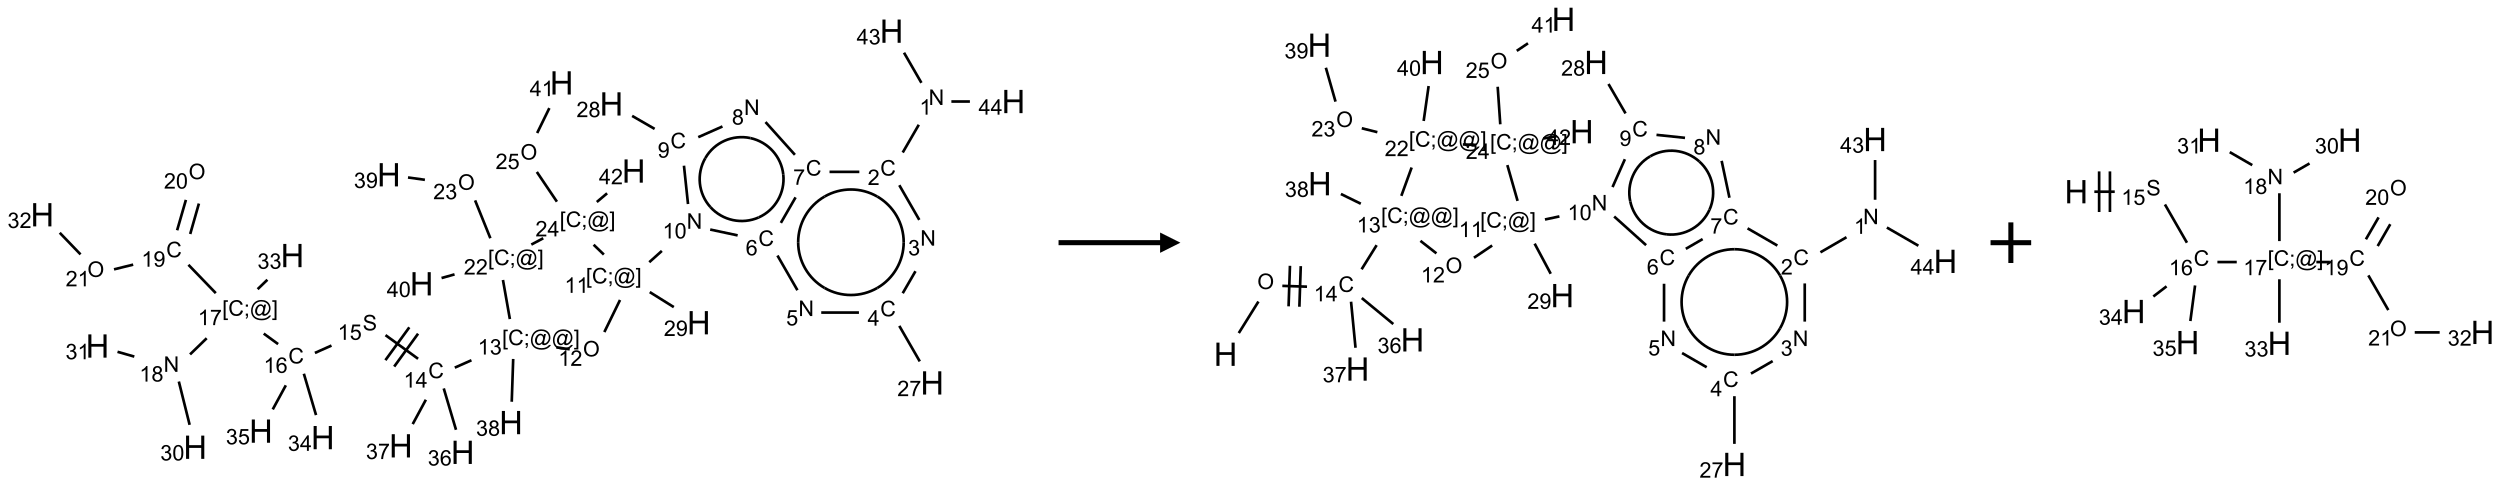 <?xml version="1.0" encoding="UTF-8"?>
<svg xmlns="http://www.w3.org/2000/svg" xmlns:xlink="http://www.w3.org/1999/xlink" width="1231" height="239" viewBox="0 0 1231 239">
<defs>
<g>
<g id="glyph-0-0">
<path d="M 1.332 0 L 1.332 -6.668 L 6.668 -6.668 L 6.668 0 Z M 1.5 -0.168 L 6.5 -0.168 L 6.5 -6.5 L 1.5 -6.5 Z M 1.5 -0.168 "/>
</g>
<g id="glyph-0-1">
<path d="M 0.812 0 L 0.812 -7.637 L 1.848 -7.637 L 5.859 -1.641 L 5.859 -7.637 L 6.828 -7.637 L 6.828 0 L 5.793 0 L 1.781 -6 L 1.781 0 Z M 0.812 0 "/>
</g>
<g id="glyph-0-2">
<path d="M 3.973 0 L 3.035 0 L 3.035 -5.973 C 2.809 -5.758 2.516 -5.543 2.148 -5.328 C 1.781 -5.113 1.453 -4.953 1.16 -4.844 L 1.16 -5.75 C 1.684 -5.996 2.145 -6.297 2.535 -6.645 C 2.93 -6.996 3.207 -7.336 3.371 -7.668 L 3.973 -7.668 Z M 3.973 0 "/>
</g>
<g id="glyph-0-3">
<path d="M 6.27 -2.676 L 7.281 -2.422 C 7.07 -1.594 6.688 -0.961 6.137 -0.523 C 5.586 -0.086 4.914 0.129 4.121 0.129 C 3.297 0.129 2.629 -0.039 2.113 -0.371 C 1.598 -0.707 1.203 -1.191 0.934 -1.828 C 0.664 -2.465 0.531 -3.145 0.531 -3.875 C 0.531 -4.672 0.684 -5.363 0.988 -5.957 C 1.293 -6.547 1.723 -6.996 2.285 -7.305 C 2.844 -7.613 3.461 -7.766 4.137 -7.766 C 4.898 -7.766 5.543 -7.57 6.062 -7.184 C 6.582 -6.793 6.945 -6.246 7.152 -5.543 L 6.156 -5.309 C 5.98 -5.863 5.723 -6.266 5.387 -6.52 C 5.051 -6.773 4.625 -6.902 4.113 -6.902 C 3.527 -6.902 3.039 -6.762 2.645 -6.48 C 2.25 -6.199 1.973 -5.82 1.812 -5.348 C 1.652 -4.871 1.574 -4.383 1.574 -3.879 C 1.574 -3.23 1.668 -2.664 1.855 -2.18 C 2.047 -1.695 2.34 -1.332 2.738 -1.094 C 3.137 -0.855 3.57 -0.734 4.035 -0.734 C 4.602 -0.734 5.082 -0.898 5.473 -1.223 C 5.867 -1.551 6.133 -2.035 6.27 -2.676 Z M 6.27 -2.676 "/>
</g>
<g id="glyph-0-4">
<path d="M 5.371 -0.902 L 5.371 0 L 0.324 0 C 0.316 -0.227 0.352 -0.441 0.434 -0.652 C 0.562 -0.996 0.766 -1.332 1.051 -1.668 C 1.332 -2 1.742 -2.387 2.277 -2.824 C 3.105 -3.504 3.668 -4.043 3.957 -4.441 C 4.25 -4.84 4.395 -5.215 4.395 -5.566 C 4.395 -5.938 4.262 -6.254 3.996 -6.508 C 3.73 -6.762 3.387 -6.891 2.957 -6.891 C 2.508 -6.891 2.145 -6.754 1.875 -6.484 C 1.605 -6.215 1.469 -5.84 1.465 -5.359 L 0.5 -5.457 C 0.566 -6.176 0.812 -6.727 1.246 -7.102 C 1.676 -7.477 2.254 -7.668 2.98 -7.668 C 3.711 -7.668 4.293 -7.465 4.719 -7.059 C 5.145 -6.652 5.359 -6.148 5.359 -5.547 C 5.359 -5.242 5.297 -4.941 5.172 -4.645 C 5.047 -4.352 4.84 -4.039 4.551 -3.715 C 4.262 -3.387 3.777 -2.938 3.105 -2.371 C 2.543 -1.898 2.18 -1.578 2.02 -1.41 C 1.859 -1.242 1.73 -1.07 1.625 -0.902 Z M 5.371 -0.902 "/>
</g>
<g id="glyph-0-5">
<path d="M 0.449 -2.016 L 1.387 -2.141 C 1.492 -1.609 1.676 -1.227 1.934 -0.992 C 2.191 -0.758 2.508 -0.641 2.879 -0.641 C 3.32 -0.641 3.695 -0.793 3.996 -1.098 C 4.301 -1.402 4.453 -1.781 4.453 -2.234 C 4.453 -2.664 4.312 -3.02 4.031 -3.301 C 3.75 -3.578 3.391 -3.719 2.957 -3.719 C 2.781 -3.719 2.562 -3.684 2.297 -3.613 L 2.402 -4.438 C 2.465 -4.43 2.516 -4.426 2.551 -4.426 C 2.949 -4.426 3.312 -4.531 3.629 -4.738 C 3.949 -4.949 4.109 -5.27 4.109 -5.703 C 4.109 -6.047 3.992 -6.332 3.762 -6.559 C 3.527 -6.785 3.227 -6.895 2.859 -6.895 C 2.496 -6.895 2.191 -6.781 1.949 -6.551 C 1.707 -6.324 1.547 -5.98 1.48 -5.52 L 0.543 -5.688 C 0.656 -6.316 0.918 -6.805 1.324 -7.148 C 1.73 -7.492 2.234 -7.668 2.84 -7.668 C 3.254 -7.668 3.641 -7.578 3.988 -7.398 C 4.34 -7.219 4.609 -6.977 4.793 -6.668 C 4.98 -6.359 5.074 -6.031 5.074 -5.684 C 5.074 -5.352 4.984 -5.051 4.809 -4.781 C 4.629 -4.512 4.367 -4.297 4.02 -4.137 C 4.473 -4.031 4.824 -3.816 5.074 -3.488 C 5.324 -3.16 5.449 -2.75 5.449 -2.254 C 5.449 -1.59 5.203 -1.023 4.719 -0.559 C 4.234 -0.098 3.617 0.137 2.875 0.137 C 2.203 0.137 1.648 -0.062 1.207 -0.465 C 0.762 -0.863 0.512 -1.379 0.449 -2.016 Z M 0.449 -2.016 "/>
</g>
<g id="glyph-0-6">
<path d="M 3.449 0 L 3.449 -1.828 L 0.137 -1.828 L 0.137 -2.688 L 3.621 -7.637 L 4.387 -7.637 L 4.387 -2.688 L 5.418 -2.688 L 5.418 -1.828 L 4.387 -1.828 L 4.387 0 Z M 3.449 -2.688 L 3.449 -6.129 L 1.059 -2.688 Z M 3.449 -2.688 "/>
</g>
<g id="glyph-0-7">
<path d="M 0.504 -6.637 L 0.504 -7.535 L 5.449 -7.535 L 5.449 -6.809 C 4.961 -6.289 4.48 -5.602 4.004 -4.746 C 3.527 -3.887 3.156 -3.004 2.895 -2.098 C 2.707 -1.461 2.59 -0.762 2.535 0 L 1.574 0 C 1.582 -0.602 1.703 -1.328 1.926 -2.176 C 2.152 -3.027 2.477 -3.848 2.898 -4.637 C 3.32 -5.426 3.77 -6.094 4.246 -6.637 Z M 0.504 -6.637 "/>
</g>
<g id="glyph-0-8">
<path d="M 0.441 -2 L 1.426 -2.082 C 1.5 -1.605 1.668 -1.242 1.934 -1.004 C 2.199 -0.762 2.52 -0.641 2.895 -0.641 C 3.348 -0.641 3.73 -0.812 4.043 -1.152 C 4.355 -1.492 4.512 -1.941 4.512 -2.504 C 4.512 -3.039 4.359 -3.461 4.059 -3.77 C 3.758 -4.078 3.367 -4.234 2.879 -4.234 C 2.578 -4.234 2.305 -4.164 2.062 -4.027 C 1.82 -3.891 1.629 -3.715 1.488 -3.496 L 0.609 -3.609 L 1.348 -7.531 L 5.145 -7.531 L 5.145 -6.637 L 2.098 -6.637 L 1.688 -4.582 C 2.145 -4.902 2.625 -5.062 3.129 -5.062 C 3.797 -5.062 4.359 -4.832 4.816 -4.371 C 5.277 -3.91 5.504 -3.312 5.504 -2.59 C 5.504 -1.898 5.305 -1.301 4.902 -0.797 C 4.41 -0.18 3.742 0.129 2.895 0.129 C 2.199 0.129 1.633 -0.062 1.195 -0.453 C 0.758 -0.844 0.504 -1.359 0.441 -2 Z M 0.441 -2 "/>
</g>
<g id="glyph-0-9">
<path d="M 5.309 -5.766 L 4.375 -5.691 C 4.293 -6.059 4.172 -6.328 4.02 -6.496 C 3.766 -6.762 3.453 -6.895 3.082 -6.895 C 2.785 -6.895 2.523 -6.812 2.297 -6.645 C 2 -6.43 1.77 -6.117 1.598 -5.703 C 1.43 -5.289 1.34 -4.703 1.332 -3.938 C 1.559 -4.281 1.836 -4.535 2.16 -4.703 C 2.488 -4.871 2.828 -4.953 3.188 -4.953 C 3.812 -4.953 4.344 -4.723 4.785 -4.262 C 5.223 -3.801 5.441 -3.207 5.441 -2.48 C 5.441 -2 5.34 -1.555 5.133 -1.145 C 4.926 -0.73 4.641 -0.418 4.281 -0.199 C 3.922 0.02 3.512 0.129 3.051 0.129 C 2.27 0.129 1.633 -0.156 1.141 -0.73 C 0.648 -1.305 0.402 -2.254 0.402 -3.574 C 0.402 -5.051 0.672 -6.121 1.219 -6.793 C 1.695 -7.375 2.336 -7.668 3.141 -7.668 C 3.742 -7.668 4.234 -7.5 4.617 -7.16 C 5 -6.824 5.23 -6.359 5.309 -5.766 Z M 1.48 -2.473 C 1.48 -2.152 1.547 -1.844 1.684 -1.547 C 1.82 -1.25 2.016 -1.027 2.262 -0.871 C 2.508 -0.719 2.766 -0.641 3.035 -0.641 C 3.434 -0.641 3.773 -0.801 4.059 -1.121 C 4.344 -1.441 4.484 -1.875 4.484 -2.422 C 4.484 -2.949 4.344 -3.367 4.062 -3.668 C 3.781 -3.973 3.426 -4.125 3 -4.125 C 2.578 -4.125 2.219 -3.973 1.922 -3.668 C 1.625 -3.363 1.48 -2.969 1.48 -2.473 Z M 1.48 -2.473 "/>
</g>
<g id="glyph-0-10">
<path d="M 1.887 -4.141 C 1.496 -4.281 1.207 -4.484 1.02 -4.75 C 0.832 -5.016 0.738 -5.328 0.738 -5.699 C 0.738 -6.254 0.938 -6.719 1.34 -7.098 C 1.738 -7.477 2.27 -7.668 2.934 -7.668 C 3.598 -7.668 4.137 -7.473 4.543 -7.086 C 4.949 -6.699 5.152 -6.227 5.152 -5.672 C 5.152 -5.316 5.059 -5.008 4.871 -4.746 C 4.688 -4.484 4.406 -4.281 4.027 -4.141 C 4.496 -3.988 4.852 -3.742 5.098 -3.402 C 5.34 -3.062 5.465 -2.656 5.465 -2.184 C 5.465 -1.531 5.234 -0.98 4.77 -0.535 C 4.309 -0.09 3.703 0.129 2.949 0.129 C 2.195 0.129 1.586 -0.094 1.125 -0.539 C 0.664 -0.984 0.434 -1.543 0.434 -2.207 C 0.434 -2.703 0.559 -3.121 0.809 -3.457 C 1.062 -3.793 1.422 -4.02 1.887 -4.141 Z M 1.699 -5.73 C 1.699 -5.367 1.812 -5.074 2.047 -4.844 C 2.281 -4.613 2.582 -4.5 2.953 -4.5 C 3.312 -4.5 3.609 -4.613 3.84 -4.84 C 4.07 -5.066 4.188 -5.348 4.188 -5.676 C 4.188 -6.02 4.07 -6.309 3.832 -6.543 C 3.594 -6.777 3.297 -6.895 2.941 -6.895 C 2.586 -6.895 2.289 -6.781 2.051 -6.551 C 1.816 -6.324 1.699 -6.047 1.699 -5.73 Z M 1.395 -2.203 C 1.395 -1.938 1.461 -1.676 1.586 -1.426 C 1.711 -1.176 1.902 -0.984 2.152 -0.848 C 2.402 -0.711 2.672 -0.641 2.957 -0.641 C 3.406 -0.641 3.777 -0.785 4.066 -1.074 C 4.359 -1.363 4.504 -1.727 4.504 -2.172 C 4.504 -2.625 4.355 -2.996 4.055 -3.293 C 3.754 -3.586 3.379 -3.734 2.926 -3.734 C 2.484 -3.734 2.121 -3.59 1.832 -3.297 C 1.543 -3.004 1.395 -2.641 1.395 -2.203 Z M 1.395 -2.203 "/>
</g>
<g id="glyph-0-11">
<path d="M 0.582 -1.766 L 1.484 -1.848 C 1.562 -1.426 1.707 -1.117 1.922 -0.926 C 2.137 -0.734 2.414 -0.641 2.75 -0.641 C 3.039 -0.641 3.289 -0.707 3.508 -0.84 C 3.727 -0.973 3.902 -1.148 4.043 -1.367 C 4.18 -1.586 4.297 -1.887 4.391 -2.262 C 4.484 -2.637 4.531 -3.016 4.531 -3.406 C 4.531 -3.449 4.531 -3.512 4.527 -3.594 C 4.34 -3.297 4.082 -3.055 3.758 -2.867 C 3.434 -2.68 3.082 -2.59 2.703 -2.59 C 2.07 -2.59 1.535 -2.816 1.098 -3.277 C 0.66 -3.734 0.441 -4.34 0.441 -5.09 C 0.441 -5.863 0.672 -6.484 1.129 -6.957 C 1.586 -7.43 2.156 -7.668 2.844 -7.668 C 3.34 -7.668 3.793 -7.531 4.207 -7.266 C 4.617 -7 4.93 -6.617 5.145 -6.121 C 5.355 -5.629 5.465 -4.91 5.465 -3.973 C 5.465 -2.996 5.359 -2.223 5.145 -1.645 C 4.934 -1.066 4.617 -0.625 4.199 -0.324 C 3.781 -0.02 3.293 0.129 2.73 0.129 C 2.133 0.129 1.645 -0.035 1.266 -0.367 C 0.887 -0.699 0.66 -1.164 0.582 -1.766 Z M 4.422 -5.137 C 4.422 -5.676 4.277 -6.102 3.992 -6.418 C 3.707 -6.734 3.359 -6.891 2.957 -6.891 C 2.543 -6.891 2.18 -6.719 1.871 -6.379 C 1.562 -6.039 1.406 -5.598 1.406 -5.059 C 1.406 -4.57 1.555 -4.176 1.848 -3.871 C 2.141 -3.566 2.5 -3.418 2.934 -3.418 C 3.367 -3.418 3.723 -3.57 4.004 -3.871 C 4.281 -4.176 4.422 -4.598 4.422 -5.137 Z M 4.422 -5.137 "/>
</g>
<g id="glyph-0-12">
<path d="M 0.441 -3.766 C 0.441 -4.668 0.535 -5.395 0.723 -5.945 C 0.906 -6.496 1.184 -6.922 1.551 -7.219 C 1.918 -7.516 2.375 -7.668 2.934 -7.668 C 3.344 -7.668 3.703 -7.586 4.012 -7.418 C 4.32 -7.254 4.574 -7.016 4.777 -6.707 C 4.977 -6.395 5.137 -6.016 5.25 -5.57 C 5.363 -5.125 5.422 -4.523 5.422 -3.766 C 5.422 -2.871 5.328 -2.148 5.145 -1.598 C 4.961 -1.047 4.688 -0.621 4.32 -0.32 C 3.953 -0.02 3.492 0.129 2.934 0.129 C 2.195 0.129 1.617 -0.133 1.199 -0.66 C 0.695 -1.297 0.441 -2.332 0.441 -3.766 Z M 1.406 -3.766 C 1.406 -2.512 1.555 -1.68 1.848 -1.262 C 2.141 -0.848 2.5 -0.641 2.934 -0.641 C 3.363 -0.641 3.727 -0.848 4.02 -1.266 C 4.312 -1.684 4.457 -2.516 4.457 -3.766 C 4.457 -5.023 4.312 -5.859 4.02 -6.27 C 3.727 -6.684 3.359 -6.891 2.922 -6.891 C 2.492 -6.891 2.148 -6.707 1.891 -6.344 C 1.566 -5.879 1.406 -5.02 1.406 -3.766 Z M 1.406 -3.766 "/>
</g>
<g id="glyph-0-13">
<path d="M 0.723 2.121 L 0.723 -7.637 L 2.793 -7.637 L 2.793 -6.859 L 1.66 -6.859 L 1.66 1.344 L 2.793 1.344 L 2.793 2.121 Z M 0.723 2.121 "/>
</g>
<g id="glyph-0-14">
<path d="M 0.949 -4.465 L 0.949 -5.531 L 2.016 -5.531 L 2.016 -4.465 Z M 0.949 0 L 0.949 -1.066 L 2.016 -1.066 L 2.016 0 C 2.016 0.391 1.945 0.711 1.809 0.949 C 1.668 1.191 1.449 1.379 1.145 1.512 L 0.887 1.109 C 1.082 1.023 1.23 0.895 1.324 0.727 C 1.418 0.559 1.469 0.316 1.48 0 Z M 0.949 0 "/>
</g>
<g id="glyph-0-15">
<path d="M 6.047 -0.848 C 5.82 -0.59 5.57 -0.379 5.289 -0.223 C 5.008 -0.062 4.73 0.016 4.449 0.016 C 4.141 0.016 3.84 -0.074 3.547 -0.254 C 3.254 -0.434 3.02 -0.715 2.836 -1.09 C 2.652 -1.465 2.562 -1.875 2.562 -2.324 C 2.562 -2.875 2.703 -3.43 2.988 -3.98 C 3.27 -4.535 3.621 -4.953 4.043 -5.23 C 4.461 -5.508 4.871 -5.645 5.266 -5.645 C 5.566 -5.645 5.855 -5.566 6.129 -5.41 C 6.402 -5.25 6.641 -5.012 6.84 -4.688 L 7.016 -5.496 L 7.949 -5.496 L 7.199 -2 C 7.094 -1.516 7.043 -1.246 7.043 -1.191 C 7.043 -1.098 7.078 -1.02 7.148 -0.949 C 7.219 -0.883 7.305 -0.848 7.406 -0.848 C 7.59 -0.848 7.832 -0.953 8.129 -1.168 C 8.527 -1.445 8.84 -1.816 9.07 -2.285 C 9.301 -2.75 9.418 -3.234 9.418 -3.73 C 9.418 -4.309 9.27 -4.852 8.973 -5.355 C 8.676 -5.859 8.23 -6.262 7.645 -6.562 C 7.055 -6.863 6.406 -7.016 5.691 -7.016 C 4.879 -7.016 4.137 -6.824 3.465 -6.445 C 2.793 -6.066 2.273 -5.52 1.902 -4.809 C 1.535 -4.098 1.348 -3.34 1.348 -2.527 C 1.348 -1.676 1.535 -0.941 1.902 -0.328 C 2.273 0.285 2.809 0.742 3.508 1.035 C 4.207 1.328 4.984 1.473 5.832 1.473 C 6.742 1.473 7.504 1.32 8.121 1.016 C 8.734 0.711 9.195 0.34 9.5 -0.098 L 10.441 -0.098 C 10.266 0.266 9.961 0.637 9.531 1.016 C 9.102 1.395 8.59 1.695 7.996 1.914 C 7.402 2.133 6.688 2.246 5.848 2.246 C 5.078 2.246 4.367 2.145 3.715 1.949 C 3.066 1.75 2.512 1.453 2.051 1.055 C 1.594 0.656 1.25 0.199 1.016 -0.316 C 0.723 -0.973 0.578 -1.684 0.578 -2.441 C 0.578 -3.289 0.75 -4.098 1.098 -4.863 C 1.523 -5.805 2.125 -6.527 2.902 -7.027 C 3.684 -7.527 4.629 -7.777 5.738 -7.777 C 6.602 -7.777 7.375 -7.602 8.059 -7.246 C 8.746 -6.895 9.285 -6.371 9.684 -5.672 C 10.02 -5.07 10.188 -4.418 10.188 -3.715 C 10.188 -2.707 9.832 -1.812 9.125 -1.031 C 8.492 -0.328 7.801 0.02 7.051 0.02 C 6.812 0.02 6.617 -0.016 6.473 -0.09 C 6.324 -0.16 6.215 -0.266 6.145 -0.402 C 6.102 -0.488 6.066 -0.637 6.047 -0.848 Z M 3.527 -2.262 C 3.527 -1.785 3.641 -1.414 3.863 -1.152 C 4.09 -0.887 4.348 -0.754 4.641 -0.754 C 4.836 -0.754 5.039 -0.812 5.254 -0.93 C 5.469 -1.047 5.676 -1.219 5.871 -1.449 C 6.066 -1.676 6.23 -1.969 6.355 -2.32 C 6.48 -2.672 6.543 -3.027 6.543 -3.379 C 6.543 -3.852 6.426 -4.219 6.191 -4.48 C 5.957 -4.738 5.672 -4.871 5.332 -4.871 C 5.109 -4.871 4.902 -4.812 4.707 -4.699 C 4.512 -4.586 4.32 -4.406 4.137 -4.156 C 3.953 -3.906 3.805 -3.602 3.691 -3.246 C 3.582 -2.887 3.527 -2.559 3.527 -2.262 Z M 3.527 -2.262 "/>
</g>
<g id="glyph-0-16">
<path d="M 2.27 2.121 L 0.203 2.121 L 0.203 1.344 L 1.332 1.344 L 1.332 -6.859 L 0.203 -6.859 L 0.203 -7.637 L 2.27 -7.637 Z M 2.27 2.121 "/>
</g>
<g id="glyph-0-17">
<path d="M 0.516 -3.719 C 0.516 -4.984 0.855 -5.977 1.535 -6.695 C 2.215 -7.414 3.094 -7.77 4.172 -7.77 C 4.875 -7.77 5.512 -7.602 6.078 -7.266 C 6.645 -6.93 7.074 -6.461 7.371 -5.855 C 7.668 -5.254 7.816 -4.57 7.816 -3.809 C 7.816 -3.035 7.66 -2.34 7.348 -1.73 C 7.035 -1.117 6.594 -0.656 6.02 -0.34 C 5.449 -0.027 4.828 0.129 4.168 0.129 C 3.449 0.129 2.805 -0.043 2.238 -0.391 C 1.672 -0.738 1.246 -1.211 0.953 -1.812 C 0.66 -2.414 0.516 -3.047 0.516 -3.719 Z M 1.559 -3.703 C 1.559 -2.781 1.805 -2.059 2.301 -1.527 C 2.793 -1 3.414 -0.734 4.16 -0.734 C 4.922 -0.734 5.547 -1 6.039 -1.535 C 6.531 -2.07 6.777 -2.828 6.777 -3.812 C 6.777 -4.434 6.672 -4.977 6.461 -5.441 C 6.25 -5.902 5.945 -6.262 5.539 -6.52 C 5.133 -6.773 4.68 -6.902 4.176 -6.902 C 3.461 -6.902 2.848 -6.656 2.332 -6.164 C 1.816 -5.672 1.559 -4.852 1.559 -3.703 Z M 1.559 -3.703 "/>
</g>
<g id="glyph-0-18">
<path d="M 0.48 -2.453 L 1.434 -2.535 C 1.477 -2.152 1.582 -1.84 1.746 -1.598 C 1.91 -1.352 2.168 -1.152 2.516 -1.004 C 2.863 -0.852 3.254 -0.777 3.688 -0.777 C 4.074 -0.777 4.414 -0.832 4.707 -0.949 C 5.004 -1.062 5.223 -1.219 5.367 -1.418 C 5.512 -1.617 5.582 -1.836 5.582 -2.074 C 5.582 -2.312 5.516 -2.523 5.375 -2.699 C 5.234 -2.879 5.008 -3.031 4.688 -3.152 C 4.484 -3.23 4.031 -3.355 3.328 -3.523 C 2.625 -3.691 2.137 -3.852 1.855 -4 C 1.488 -4.191 1.219 -4.43 1.039 -4.711 C 0.859 -4.992 0.77 -5.312 0.77 -5.66 C 0.77 -6.047 0.879 -6.406 1.098 -6.742 C 1.316 -7.078 1.637 -7.332 2.059 -7.504 C 2.477 -7.68 2.945 -7.766 3.457 -7.766 C 4.023 -7.766 4.523 -7.676 4.957 -7.492 C 5.387 -7.309 5.719 -7.043 5.953 -6.688 C 6.188 -6.332 6.312 -5.934 6.328 -5.484 L 5.359 -5.41 C 5.309 -5.895 5.133 -6.258 4.832 -6.504 C 4.531 -6.75 4.086 -6.875 3.5 -6.875 C 2.891 -6.875 2.445 -6.762 2.164 -6.539 C 1.883 -6.316 1.746 -6.047 1.746 -5.73 C 1.746 -5.457 1.844 -5.23 2.043 -5.051 C 2.238 -4.875 2.742 -4.695 3.566 -4.508 C 4.387 -4.32 4.949 -4.16 5.254 -4.02 C 5.699 -3.816 6.027 -3.555 6.238 -3.242 C 6.449 -2.93 6.559 -2.566 6.559 -2.156 C 6.559 -1.75 6.441 -1.367 6.207 -1.008 C 5.977 -0.648 5.641 -0.367 5.207 -0.168 C 4.77 0.031 4.281 0.129 3.734 0.129 C 3.043 0.129 2.465 0.031 1.996 -0.172 C 1.531 -0.375 1.164 -0.676 0.898 -1.082 C 0.633 -1.484 0.492 -1.941 0.48 -2.453 Z M 0.48 -2.453 "/>
</g>
<g id="glyph-1-0">
<path d="M 2 0 L 2 -10 L 10 -10 L 10 0 Z M 2.25 -0.25 L 9.75 -0.25 L 9.75 -9.75 L 2.25 -9.75 Z M 2.25 -0.25 "/>
</g>
<g id="glyph-1-1">
<path d="M 1.281 0 L 1.281 -11.453 L 2.797 -11.453 L 2.797 -6.75 L 8.75 -6.75 L 8.75 -11.453 L 10.266 -11.453 L 10.266 0 L 8.75 0 L 8.75 -5.398 L 2.797 -5.398 L 2.797 0 Z M 1.281 0 "/>
</g>
</g>
</defs>
<path fill="none" stroke-width="0.033" stroke-linecap="butt" stroke-linejoin="miter" stroke="rgb(0%, 0%, 0%)" stroke-opacity="1" stroke-miterlimit="10" d="M 10.79 1.152 L 10.592 1.494 " transform="matrix(40, 0, 0, 40, 20.818, 15.346)"/>
<path fill="none" stroke-width="0.033" stroke-linecap="butt" stroke-linejoin="miter" stroke="rgb(0%, 0%, 0%)" stroke-opacity="1" stroke-miterlimit="10" d="M 10.55 1.896 L 10.796 2.323 " transform="matrix(40, 0, 0, 40, 20.818, 15.346)"/>
<path fill="none" stroke-width="0.033" stroke-linecap="butt" stroke-linejoin="miter" stroke="rgb(0%, 0%, 0%)" stroke-opacity="1" stroke-miterlimit="10" d="M 10.749 2.955 L 10.592 3.226 " transform="matrix(40, 0, 0, 40, 20.818, 15.346)"/>
<path fill="none" stroke-width="0.033" stroke-linecap="butt" stroke-linejoin="miter" stroke="rgb(0%, 0%, 0%)" stroke-opacity="1" stroke-miterlimit="10" d="M 10.55 3.628 L 10.802 4.065 " transform="matrix(40, 0, 0, 40, 20.818, 15.346)"/>
<path fill="none" stroke-width="0.033" stroke-linecap="butt" stroke-linejoin="miter" stroke="rgb(0%, 0%, 0%)" stroke-opacity="1" stroke-miterlimit="10" d="M 10.053 3.464 L 9.589 3.464 " transform="matrix(40, 0, 0, 40, 20.818, 15.346)"/>
<path fill="none" stroke-width="0.033" stroke-linecap="butt" stroke-linejoin="miter" stroke="rgb(0%, 0%, 0%)" stroke-opacity="1" stroke-miterlimit="10" d="M 9.296 3.189 L 9.05 2.762 " transform="matrix(40, 0, 0, 40, 20.818, 15.346)"/>
<path fill="none" stroke-width="0.033" stroke-linecap="butt" stroke-linejoin="miter" stroke="rgb(0%, 0%, 0%)" stroke-opacity="1" stroke-miterlimit="10" d="M 9.092 2.36 L 9.273 2.046 " transform="matrix(40, 0, 0, 40, 20.818, 15.346)"/>
<path fill="none" stroke-width="0.033" stroke-linecap="butt" stroke-linejoin="miter" stroke="rgb(0%, 0%, 0%)" stroke-opacity="1" stroke-miterlimit="10" d="M 9.691 1.732 L 10.058 1.732 " transform="matrix(40, 0, 0, 40, 20.818, 15.346)"/>
<path fill="none" stroke-width="0.033" stroke-linecap="butt" stroke-linejoin="miter" stroke="rgb(0%, 0%, 0%)" stroke-opacity="1" stroke-miterlimit="10" d="M 9.265 1.522 L 8.903 1.119 " transform="matrix(40, 0, 0, 40, 20.818, 15.346)"/>
<path fill="none" stroke-width="0.033" stroke-linecap="butt" stroke-linejoin="miter" stroke="rgb(0%, 0%, 0%)" stroke-opacity="1" stroke-miterlimit="10" d="M 8.373 1.173 L 8.075 1.305 " transform="matrix(40, 0, 0, 40, 20.818, 15.346)"/>
<path fill="none" stroke-width="0.033" stroke-linecap="butt" stroke-linejoin="miter" stroke="rgb(0%, 0%, 0%)" stroke-opacity="1" stroke-miterlimit="10" d="M 7.538 1.203 L 7.261 1.043 " transform="matrix(40, 0, 0, 40, 20.818, 15.346)"/>
<path fill="none" stroke-width="0.033" stroke-linecap="butt" stroke-linejoin="miter" stroke="rgb(0%, 0%, 0%)" stroke-opacity="1" stroke-miterlimit="10" d="M 7.899 1.656 L 7.949 2.128 " transform="matrix(40, 0, 0, 40, 20.818, 15.346)"/>
<path fill="none" stroke-width="0.033" stroke-linecap="butt" stroke-linejoin="miter" stroke="rgb(0%, 0%, 0%)" stroke-opacity="1" stroke-miterlimit="10" d="M 8.222 2.442 L 8.56 2.514 " transform="matrix(40, 0, 0, 40, 20.818, 15.346)"/>
<path fill="none" stroke-width="0.033" stroke-linecap="butt" stroke-linejoin="miter" stroke="rgb(0%, 0%, 0%)" stroke-opacity="1" stroke-miterlimit="10" d="M 7.627 2.705 L 7.472 2.844 " transform="matrix(40, 0, 0, 40, 20.818, 15.346)"/>
<path fill="none" stroke-width="0.033" stroke-linecap="butt" stroke-linejoin="miter" stroke="rgb(0%, 0%, 0%)" stroke-opacity="1" stroke-miterlimit="10" d="M 7.478 3.212 L 7.774 3.397 " transform="matrix(40, 0, 0, 40, 20.818, 15.346)"/>
<path fill="none" stroke-width="0.033" stroke-linecap="butt" stroke-linejoin="miter" stroke="rgb(0%, 0%, 0%)" stroke-opacity="1" stroke-miterlimit="10" d="M 7.112 3.309 L 6.919 3.704 " transform="matrix(40, 0, 0, 40, 20.818, 15.346)"/>
<path fill="none" stroke-width="0.033" stroke-linecap="butt" stroke-linejoin="miter" stroke="rgb(0%, 0%, 0%)" stroke-opacity="1" stroke-miterlimit="10" d="M 6.493 3.916 L 6.328 3.892 " transform="matrix(40, 0, 0, 40, 20.818, 15.346)"/>
<path fill="none" stroke-width="0.033" stroke-linecap="butt" stroke-linejoin="miter" stroke="rgb(0%, 0%, 0%)" stroke-opacity="1" stroke-miterlimit="10" d="M 5.283 4.051 L 5.078 4.142 " transform="matrix(40, 0, 0, 40, 20.818, 15.346)"/>
<path fill="none" stroke-width="0.033" stroke-linecap="butt" stroke-linejoin="miter" stroke="rgb(0%, 0%, 0%)" stroke-opacity="1" stroke-miterlimit="10" d="M 4.626 4.033 L 4.225 3.742 " transform="matrix(40, 0, 0, 40, 20.818, 15.346)"/>
<path fill="none" stroke-width="0.033" stroke-linecap="butt" stroke-linejoin="miter" stroke="rgb(0%, 0%, 0%)" stroke-opacity="1" stroke-miterlimit="10" d="M 4.518 3.646 L 4.224 4.05 " transform="matrix(40, 0, 0, 40, 20.818, 15.346)"/>
<path fill="none" stroke-width="0.033" stroke-linecap="butt" stroke-linejoin="miter" stroke="rgb(0%, 0%, 0%)" stroke-opacity="1" stroke-miterlimit="10" d="M 4.626 3.724 L 4.332 4.129 " transform="matrix(40, 0, 0, 40, 20.818, 15.346)"/>
<path fill="none" stroke-width="0.033" stroke-linecap="butt" stroke-linejoin="miter" stroke="rgb(0%, 0%, 0%)" stroke-opacity="1" stroke-miterlimit="10" d="M 3.56 3.87 L 3.356 3.961 " transform="matrix(40, 0, 0, 40, 20.818, 15.346)"/>
<path fill="none" stroke-width="0.033" stroke-linecap="butt" stroke-linejoin="miter" stroke="rgb(0%, 0%, 0%)" stroke-opacity="1" stroke-miterlimit="10" d="M 2.903 3.852 L 2.726 3.723 " transform="matrix(40, 0, 0, 40, 20.818, 15.346)"/>
<path fill="none" stroke-width="0.033" stroke-linecap="butt" stroke-linejoin="miter" stroke="rgb(0%, 0%, 0%)" stroke-opacity="1" stroke-miterlimit="10" d="M 2.024 3.78 L 1.819 3.979 " transform="matrix(40, 0, 0, 40, 20.818, 15.346)"/>
<path fill="none" stroke-width="0.033" stroke-linecap="butt" stroke-linejoin="miter" stroke="rgb(0%, 0%, 0%)" stroke-opacity="1" stroke-miterlimit="10" d="M 1.681 4.313 L 1.814 4.846 " transform="matrix(40, 0, 0, 40, 20.818, 15.346)"/>
<path fill="none" stroke-width="0.033" stroke-linecap="butt" stroke-linejoin="miter" stroke="rgb(0%, 0%, 0%)" stroke-opacity="1" stroke-miterlimit="10" d="M 1.133 4.006 L 0.926 3.947 " transform="matrix(40, 0, 0, 40, 20.818, 15.346)"/>
<path fill="none" stroke-width="0.033" stroke-linecap="butt" stroke-linejoin="miter" stroke="rgb(0%, 0%, 0%)" stroke-opacity="1" stroke-miterlimit="10" d="M 2.136 3.225 L 1.799 2.876 " transform="matrix(40, 0, 0, 40, 20.818, 15.346)"/>
<path fill="none" stroke-width="0.033" stroke-linecap="butt" stroke-linejoin="miter" stroke="rgb(0%, 0%, 0%)" stroke-opacity="1" stroke-miterlimit="10" d="M 1.821 2.497 L 1.928 2.122 " transform="matrix(40, 0, 0, 40, 20.818, 15.346)"/>
<path fill="none" stroke-width="0.033" stroke-linecap="butt" stroke-linejoin="miter" stroke="rgb(0%, 0%, 0%)" stroke-opacity="1" stroke-miterlimit="10" d="M 1.66 2.451 L 1.768 2.077 " transform="matrix(40, 0, 0, 40, 20.818, 15.346)"/>
<path fill="none" stroke-width="0.033" stroke-linecap="butt" stroke-linejoin="miter" stroke="rgb(0%, 0%, 0%)" stroke-opacity="1" stroke-miterlimit="10" d="M 1.119 2.874 L 0.883 2.932 " transform="matrix(40, 0, 0, 40, 20.818, 15.346)"/>
<path fill="none" stroke-width="0.033" stroke-linecap="butt" stroke-linejoin="miter" stroke="rgb(0%, 0%, 0%)" stroke-opacity="1" stroke-miterlimit="10" d="M 0.471 2.748 L 0.215 2.482 " transform="matrix(40, 0, 0, 40, 20.818, 15.346)"/>
<path fill="none" stroke-width="0.033" stroke-linecap="butt" stroke-linejoin="miter" stroke="rgb(0%, 0%, 0%)" stroke-opacity="1" stroke-miterlimit="10" d="M 2.651 3.176 L 2.771 3.06 " transform="matrix(40, 0, 0, 40, 20.818, 15.346)"/>
<path fill="none" stroke-width="0.033" stroke-linecap="butt" stroke-linejoin="miter" stroke="rgb(0%, 0%, 0%)" stroke-opacity="1" stroke-miterlimit="10" d="M 3.22 4.217 L 3.37 4.726 " transform="matrix(40, 0, 0, 40, 20.818, 15.346)"/>
<path fill="none" stroke-width="0.033" stroke-linecap="butt" stroke-linejoin="miter" stroke="rgb(0%, 0%, 0%)" stroke-opacity="1" stroke-miterlimit="10" d="M 2.998 4.36 L 2.837 4.656 " transform="matrix(40, 0, 0, 40, 20.818, 15.346)"/>
<path fill="none" stroke-width="0.033" stroke-linecap="butt" stroke-linejoin="miter" stroke="rgb(0%, 0%, 0%)" stroke-opacity="1" stroke-miterlimit="10" d="M 4.942 4.398 L 5.093 4.907 " transform="matrix(40, 0, 0, 40, 20.818, 15.346)"/>
<path fill="none" stroke-width="0.033" stroke-linecap="butt" stroke-linejoin="miter" stroke="rgb(0%, 0%, 0%)" stroke-opacity="1" stroke-miterlimit="10" d="M 4.722 4.537 L 4.56 4.837 " transform="matrix(40, 0, 0, 40, 20.818, 15.346)"/>
<path fill="none" stroke-width="0.033" stroke-linecap="butt" stroke-linejoin="miter" stroke="rgb(0%, 0%, 0%)" stroke-opacity="1" stroke-miterlimit="10" d="M 5.797 4.035 L 5.779 4.562 " transform="matrix(40, 0, 0, 40, 20.818, 15.346)"/>
<path fill="none" stroke-width="0.033" stroke-linecap="butt" stroke-linejoin="miter" stroke="rgb(0%, 0%, 0%)" stroke-opacity="1" stroke-miterlimit="10" d="M 5.756 3.544 L 5.671 3.063 " transform="matrix(40, 0, 0, 40, 20.818, 15.346)"/>
<path fill="none" stroke-width="0.033" stroke-linecap="butt" stroke-linejoin="miter" stroke="rgb(0%, 0%, 0%)" stroke-opacity="1" stroke-miterlimit="10" d="M 5.516 2.549 L 5.328 2.083 " transform="matrix(40, 0, 0, 40, 20.818, 15.346)"/>
<path fill="none" stroke-width="0.033" stroke-linecap="butt" stroke-linejoin="miter" stroke="rgb(0%, 0%, 0%)" stroke-opacity="1" stroke-miterlimit="10" d="M 4.71 1.83 L 4.502 1.801 " transform="matrix(40, 0, 0, 40, 20.818, 15.346)"/>
<path fill="none" stroke-width="0.033" stroke-linecap="butt" stroke-linejoin="miter" stroke="rgb(0%, 0%, 0%)" stroke-opacity="1" stroke-miterlimit="10" d="M 5.075 2.994 L 4.915 3.039 " transform="matrix(40, 0, 0, 40, 20.818, 15.346)"/>
<path fill="none" stroke-width="0.033" stroke-linecap="butt" stroke-linejoin="miter" stroke="rgb(0%, 0%, 0%)" stroke-opacity="1" stroke-miterlimit="10" d="M 6.02 2.627 L 6.167 2.549 " transform="matrix(40, 0, 0, 40, 20.818, 15.346)"/>
<path fill="none" stroke-width="0.033" stroke-linecap="butt" stroke-linejoin="miter" stroke="rgb(0%, 0%, 0%)" stroke-opacity="1" stroke-miterlimit="10" d="M 6.787 2.629 L 6.913 2.75 " transform="matrix(40, 0, 0, 40, 20.818, 15.346)"/>
<path fill="none" stroke-width="0.033" stroke-linecap="butt" stroke-linejoin="miter" stroke="rgb(0%, 0%, 0%)" stroke-opacity="1" stroke-miterlimit="10" d="M 6.335 2.099 L 6.088 1.733 " transform="matrix(40, 0, 0, 40, 20.818, 15.346)"/>
<path fill="none" stroke-width="0.033" stroke-linecap="butt" stroke-linejoin="miter" stroke="rgb(0%, 0%, 0%)" stroke-opacity="1" stroke-miterlimit="10" d="M 6.092 1.254 L 6.242 0.947 " transform="matrix(40, 0, 0, 40, 20.818, 15.346)"/>
<path fill="none" stroke-width="0.033" stroke-linecap="butt" stroke-linejoin="miter" stroke="rgb(0%, 0%, 0%)" stroke-opacity="1" stroke-miterlimit="10" d="M 6.826 2.103 L 6.953 1.996 " transform="matrix(40, 0, 0, 40, 20.818, 15.346)"/>
<path fill="none" stroke-width="0.033" stroke-linecap="butt" stroke-linejoin="miter" stroke="rgb(0%, 0%, 0%)" stroke-opacity="1" stroke-miterlimit="10" d="M 10.822 0.636 L 10.608 0.265 " transform="matrix(40, 0, 0, 40, 20.818, 15.346)"/>
<path fill="none" stroke-width="0.033" stroke-linecap="butt" stroke-linejoin="miter" stroke="rgb(0%, 0%, 0%)" stroke-opacity="1" stroke-miterlimit="10" d="M 11.191 0.866 L 11.419 0.866 " transform="matrix(40, 0, 0, 40, 20.818, 15.346)"/>
<path fill="none" stroke-width="0.033" stroke-linecap="butt" stroke-linejoin="miter" stroke="rgb(0%, 0%, 0%)" stroke-opacity="1" stroke-miterlimit="10" d="M 10.279 2.036 C 10.48 2.152 10.604 2.366 10.604 2.598 " transform="matrix(40, 0, 0, 40, 20.818, 15.346)"/>
<path fill="none" stroke-width="0.033" stroke-linecap="butt" stroke-linejoin="miter" stroke="rgb(0%, 0%, 0%)" stroke-opacity="1" stroke-miterlimit="10" d="M 9.63 2.036 C 9.831 1.92 10.078 1.92 10.279 2.036 " transform="matrix(40, 0, 0, 40, 20.818, 15.346)"/>
<path fill="none" stroke-width="0.033" stroke-linecap="butt" stroke-linejoin="miter" stroke="rgb(0%, 0%, 0%)" stroke-opacity="1" stroke-miterlimit="10" d="M 9.305 2.598 C 9.305 2.366 9.429 2.152 9.63 2.036 " transform="matrix(40, 0, 0, 40, 20.818, 15.346)"/>
<path fill="none" stroke-width="0.033" stroke-linecap="butt" stroke-linejoin="miter" stroke="rgb(0%, 0%, 0%)" stroke-opacity="1" stroke-miterlimit="10" d="M 9.63 3.161 C 9.429 3.045 9.305 2.83 9.305 2.598 " transform="matrix(40, 0, 0, 40, 20.818, 15.346)"/>
<path fill="none" stroke-width="0.033" stroke-linecap="butt" stroke-linejoin="miter" stroke="rgb(0%, 0%, 0%)" stroke-opacity="1" stroke-miterlimit="10" d="M 10.279 3.161 C 10.078 3.277 9.831 3.277 9.63 3.161 " transform="matrix(40, 0, 0, 40, 20.818, 15.346)"/>
<path fill="none" stroke-width="0.033" stroke-linecap="butt" stroke-linejoin="miter" stroke="rgb(0%, 0%, 0%)" stroke-opacity="1" stroke-miterlimit="10" d="M 10.604 2.598 C 10.604 2.83 10.48 3.045 10.279 3.161 " transform="matrix(40, 0, 0, 40, 20.818, 15.346)"/>
<path fill="none" stroke-width="0.033" stroke-linecap="butt" stroke-linejoin="miter" stroke="rgb(0%, 0%, 0%)" stroke-opacity="1" stroke-miterlimit="10" d="M 9.122 1.767 C 9.145 1.989 9.023 2.202 8.819 2.293 " transform="matrix(40, 0, 0, 40, 20.818, 15.346)"/>
<path fill="none" stroke-width="0.033" stroke-linecap="butt" stroke-linejoin="miter" stroke="rgb(0%, 0%, 0%)" stroke-opacity="1" stroke-miterlimit="10" d="M 8.716 1.316 C 8.935 1.363 9.099 1.545 9.122 1.767 " transform="matrix(40, 0, 0, 40, 20.818, 15.346)"/>
<path fill="none" stroke-width="0.033" stroke-linecap="butt" stroke-linejoin="miter" stroke="rgb(0%, 0%, 0%)" stroke-opacity="1" stroke-miterlimit="10" d="M 8.162 1.563 C 8.273 1.369 8.497 1.27 8.716 1.316 " transform="matrix(40, 0, 0, 40, 20.818, 15.346)"/>
<path fill="none" stroke-width="0.033" stroke-linecap="butt" stroke-linejoin="miter" stroke="rgb(0%, 0%, 0%)" stroke-opacity="1" stroke-miterlimit="10" d="M 8.225 2.166 C 8.075 2 8.05 1.757 8.162 1.563 " transform="matrix(40, 0, 0, 40, 20.818, 15.346)"/>
<path fill="none" stroke-width="0.033" stroke-linecap="butt" stroke-linejoin="miter" stroke="rgb(0%, 0%, 0%)" stroke-opacity="1" stroke-miterlimit="10" d="M 8.819 2.293 C 8.614 2.383 8.375 2.332 8.225 2.166 " transform="matrix(40, 0, 0, 40, 20.818, 15.346)"/>
<g fill="rgb(0%, 0%, 0%)" fill-opacity="1">
<use xlink:href="#glyph-0-1" x="457.242" y="51.699"/>
</g>
<g fill="rgb(0%, 0%, 0%)" fill-opacity="1">
<use xlink:href="#glyph-0-2" x="452.742" y="56.469"/>
</g>
<g fill="rgb(0%, 0%, 0%)" fill-opacity="1">
<use xlink:href="#glyph-0-3" x="433.414" y="86.473"/>
</g>
<g fill="rgb(0%, 0%, 0%)" fill-opacity="1">
<use xlink:href="#glyph-0-4" x="427.242" y="91.109"/>
</g>
<g fill="rgb(0%, 0%, 0%)" fill-opacity="1">
<use xlink:href="#glyph-0-1" x="453.133" y="120.98"/>
</g>
<g fill="rgb(0%, 0%, 0%)" fill-opacity="1">
<use xlink:href="#glyph-0-5" x="447.16" y="125.75"/>
</g>
<g fill="rgb(0%, 0%, 0%)" fill-opacity="1">
<use xlink:href="#glyph-0-3" x="433.414" y="155.754"/>
</g>
<g fill="rgb(0%, 0%, 0%)" fill-opacity="1">
<use xlink:href="#glyph-0-6" x="427.191" y="160.359"/>
</g>
<g fill="rgb(0%, 0%, 0%)" fill-opacity="1">
<use xlink:href="#glyph-1-1" x="453.234" y="194.277"/>
</g>
<g fill="rgb(0%, 0%, 0%)" fill-opacity="1">
<use xlink:href="#glyph-0-4" x="441.801" y="195.07"/>
<use xlink:href="#glyph-0-7" x="447.733" y="195.07"/>
</g>
<g fill="rgb(0%, 0%, 0%)" fill-opacity="1">
<use xlink:href="#glyph-0-1" x="393.133" y="155.621"/>
</g>
<g fill="rgb(0%, 0%, 0%)" fill-opacity="1">
<use xlink:href="#glyph-0-8" x="387.102" y="160.258"/>
</g>
<g fill="rgb(0%, 0%, 0%)" fill-opacity="1">
<use xlink:href="#glyph-0-3" x="373.414" y="121.113"/>
</g>
<g fill="rgb(0%, 0%, 0%)" fill-opacity="1">
<use xlink:href="#glyph-0-9" x="367.168" y="125.75"/>
</g>
<g fill="rgb(0%, 0%, 0%)" fill-opacity="1">
<use xlink:href="#glyph-0-3" x="396.789" y="86.473"/>
</g>
<g fill="rgb(0%, 0%, 0%)" fill-opacity="1">
<use xlink:href="#glyph-0-7" x="390.535" y="90.98"/>
</g>
<g fill="rgb(0%, 0%, 0%)" fill-opacity="1">
<use xlink:href="#glyph-0-1" x="366.367" y="56.613"/>
</g>
<g fill="rgb(0%, 0%, 0%)" fill-opacity="1">
<use xlink:href="#glyph-0-10" x="360.379" y="61.383"/>
</g>
<g fill="rgb(0%, 0%, 0%)" fill-opacity="1">
<use xlink:href="#glyph-0-3" x="330.105" y="73.016"/>
</g>
<g fill="rgb(0%, 0%, 0%)" fill-opacity="1">
<use xlink:href="#glyph-0-11" x="323.836" y="77.652"/>
</g>
<g fill="rgb(0%, 0%, 0%)" fill-opacity="1">
<use xlink:href="#glyph-1-1" x="295.285" y="56.898"/>
</g>
<g fill="rgb(0%, 0%, 0%)" fill-opacity="1">
<use xlink:href="#glyph-0-4" x="283.836" y="57.691"/>
<use xlink:href="#glyph-0-10" x="289.768" y="57.691"/>
</g>
<g fill="rgb(0%, 0%, 0%)" fill-opacity="1">
<use xlink:href="#glyph-0-1" x="338.113" y="112.664"/>
</g>
<g fill="rgb(0%, 0%, 0%)" fill-opacity="1">
<use xlink:href="#glyph-0-2" x="326.238" y="117.434"/>
<use xlink:href="#glyph-0-12" x="332.171" y="117.434"/>
</g>
<g fill="rgb(0%, 0%, 0%)" fill-opacity="1">
<use xlink:href="#glyph-0-13" x="288.484" y="139.57"/>
<use xlink:href="#glyph-0-3" x="291.448" y="139.57"/>
<use xlink:href="#glyph-0-14" x="299.151" y="139.57"/>
<use xlink:href="#glyph-0-15" x="302.115" y="139.57"/>
<use xlink:href="#glyph-0-16" x="312.943" y="139.57"/>
</g>
<g fill="rgb(0%, 0%, 0%)" fill-opacity="1">
<use xlink:href="#glyph-0-2" x="277.969" y="144.199"/>
<use xlink:href="#glyph-0-2" x="283.901" y="144.199"/>
</g>
<g fill="rgb(0%, 0%, 0%)" fill-opacity="1">
<use xlink:href="#glyph-1-1" x="338.305" y="164.641"/>
</g>
<g fill="rgb(0%, 0%, 0%)" fill-opacity="1">
<use xlink:href="#glyph-0-4" x="326.855" y="165.434"/>
<use xlink:href="#glyph-0-11" x="332.788" y="165.434"/>
</g>
<g fill="rgb(0%, 0%, 0%)" fill-opacity="1">
<use xlink:href="#glyph-0-17" x="287.043" y="175.52"/>
</g>
<g fill="rgb(0%, 0%, 0%)" fill-opacity="1">
<use xlink:href="#glyph-0-2" x="274.918" y="180.148"/>
<use xlink:href="#glyph-0-4" x="280.85" y="180.148"/>
</g>
<g fill="rgb(0%, 0%, 0%)" fill-opacity="1">
<use xlink:href="#glyph-0-13" x="247.219" y="169.953"/>
<use xlink:href="#glyph-0-3" x="250.182" y="169.953"/>
<use xlink:href="#glyph-0-14" x="257.885" y="169.953"/>
<use xlink:href="#glyph-0-15" x="260.849" y="169.953"/>
<use xlink:href="#glyph-0-15" x="271.677" y="169.953"/>
<use xlink:href="#glyph-0-16" x="282.505" y="169.953"/>
</g>
<g fill="rgb(0%, 0%, 0%)" fill-opacity="1">
<use xlink:href="#glyph-0-2" x="235.23" y="174.582"/>
<use xlink:href="#glyph-0-5" x="241.163" y="174.582"/>
</g>
<g fill="rgb(0%, 0%, 0%)" fill-opacity="1">
<use xlink:href="#glyph-0-3" x="210.875" y="186.215"/>
</g>
<g fill="rgb(0%, 0%, 0%)" fill-opacity="1">
<use xlink:href="#glyph-0-2" x="198.719" y="190.852"/>
<use xlink:href="#glyph-0-6" x="204.651" y="190.852"/>
</g>
<g fill="rgb(0%, 0%, 0%)" fill-opacity="1">
<use xlink:href="#glyph-0-18" x="178.562" y="162.707"/>
</g>
<g fill="rgb(0%, 0%, 0%)" fill-opacity="1">
<use xlink:href="#glyph-0-2" x="166.27" y="167.34"/>
<use xlink:href="#glyph-0-8" x="172.202" y="167.34"/>
</g>
<g fill="rgb(0%, 0%, 0%)" fill-opacity="1">
<use xlink:href="#glyph-0-3" x="141.973" y="178.977"/>
</g>
<g fill="rgb(0%, 0%, 0%)" fill-opacity="1">
<use xlink:href="#glyph-0-2" x="129.793" y="183.609"/>
<use xlink:href="#glyph-0-9" x="135.725" y="183.609"/>
</g>
<g fill="rgb(0%, 0%, 0%)" fill-opacity="1">
<use xlink:href="#glyph-0-13" x="109.414" y="155.473"/>
<use xlink:href="#glyph-0-3" x="112.378" y="155.473"/>
<use xlink:href="#glyph-0-14" x="120.081" y="155.473"/>
<use xlink:href="#glyph-0-15" x="123.044" y="155.473"/>
<use xlink:href="#glyph-0-16" x="133.872" y="155.473"/>
</g>
<g fill="rgb(0%, 0%, 0%)" fill-opacity="1">
<use xlink:href="#glyph-0-2" x="97.426" y="160.098"/>
<use xlink:href="#glyph-0-7" x="103.358" y="160.098"/>
</g>
<g fill="rgb(0%, 0%, 0%)" fill-opacity="1">
<use xlink:href="#glyph-0-1" x="80.555" y="183.117"/>
</g>
<g fill="rgb(0%, 0%, 0%)" fill-opacity="1">
<use xlink:href="#glyph-0-2" x="68.637" y="187.887"/>
<use xlink:href="#glyph-0-10" x="74.569" y="187.887"/>
</g>
<g fill="rgb(0%, 0%, 0%)" fill-opacity="1">
<use xlink:href="#glyph-1-1" x="90.332" y="225.945"/>
</g>
<g fill="rgb(0%, 0%, 0%)" fill-opacity="1">
<use xlink:href="#glyph-0-5" x="78.926" y="226.738"/>
<use xlink:href="#glyph-0-12" x="84.858" y="226.738"/>
</g>
<g fill="rgb(0%, 0%, 0%)" fill-opacity="1">
<use xlink:href="#glyph-1-1" x="42.207" y="176.105"/>
</g>
<g fill="rgb(0%, 0%, 0%)" fill-opacity="1">
<use xlink:href="#glyph-0-5" x="32.246" y="176.898"/>
<use xlink:href="#glyph-0-2" x="38.178" y="176.898"/>
</g>
<g fill="rgb(0%, 0%, 0%)" fill-opacity="1">
<use xlink:href="#glyph-0-3" x="81.824" y="126.691"/>
</g>
<g fill="rgb(0%, 0%, 0%)" fill-opacity="1">
<use xlink:href="#glyph-0-2" x="69.625" y="131.324"/>
<use xlink:href="#glyph-0-11" x="75.557" y="131.324"/>
</g>
<g fill="rgb(0%, 0%, 0%)" fill-opacity="1">
<use xlink:href="#glyph-0-17" x="92.863" y="88.242"/>
</g>
<g fill="rgb(0%, 0%, 0%)" fill-opacity="1">
<use xlink:href="#glyph-0-4" x="80.691" y="92.875"/>
<use xlink:href="#glyph-0-12" x="86.624" y="92.875"/>
</g>
<g fill="rgb(0%, 0%, 0%)" fill-opacity="1">
<use xlink:href="#glyph-0-17" x="43.027" y="136.371"/>
</g>
<g fill="rgb(0%, 0%, 0%)" fill-opacity="1">
<use xlink:href="#glyph-0-4" x="32.305" y="141.004"/>
<use xlink:href="#glyph-0-2" x="38.237" y="141.004"/>
</g>
<g fill="rgb(0%, 0%, 0%)" fill-opacity="1">
<use xlink:href="#glyph-1-1" x="15.047" y="111.477"/>
</g>
<g fill="rgb(0%, 0%, 0%)" fill-opacity="1">
<use xlink:href="#glyph-0-5" x="3.691" y="112.27"/>
<use xlink:href="#glyph-0-4" x="9.624" y="112.27"/>
</g>
<g fill="rgb(0%, 0%, 0%)" fill-opacity="1">
<use xlink:href="#glyph-1-1" x="138.203" y="131.559"/>
</g>
<g fill="rgb(0%, 0%, 0%)" fill-opacity="1">
<use xlink:href="#glyph-0-5" x="126.77" y="132.352"/>
<use xlink:href="#glyph-0-5" x="132.702" y="132.352"/>
</g>
<g fill="rgb(0%, 0%, 0%)" fill-opacity="1">
<use xlink:href="#glyph-1-1" x="153.152" y="221.211"/>
</g>
<g fill="rgb(0%, 0%, 0%)" fill-opacity="1">
<use xlink:href="#glyph-0-5" x="141.75" y="222.004"/>
<use xlink:href="#glyph-0-6" x="147.682" y="222.004"/>
</g>
<g fill="rgb(0%, 0%, 0%)" fill-opacity="1">
<use xlink:href="#glyph-1-1" x="122.703" y="218.012"/>
</g>
<g fill="rgb(0%, 0%, 0%)" fill-opacity="1">
<use xlink:href="#glyph-0-5" x="111.215" y="218.801"/>
<use xlink:href="#glyph-0-8" x="117.147" y="218.801"/>
</g>
<g fill="rgb(0%, 0%, 0%)" fill-opacity="1">
<use xlink:href="#glyph-1-1" x="222.055" y="228.453"/>
</g>
<g fill="rgb(0%, 0%, 0%)" fill-opacity="1">
<use xlink:href="#glyph-0-5" x="210.625" y="229.246"/>
<use xlink:href="#glyph-0-9" x="216.557" y="229.246"/>
</g>
<g fill="rgb(0%, 0%, 0%)" fill-opacity="1">
<use xlink:href="#glyph-1-1" x="191.605" y="225.254"/>
</g>
<g fill="rgb(0%, 0%, 0%)" fill-opacity="1">
<use xlink:href="#glyph-0-5" x="180.172" y="226.043"/>
<use xlink:href="#glyph-0-7" x="186.104" y="226.043"/>
</g>
<g fill="rgb(0%, 0%, 0%)" fill-opacity="1">
<use xlink:href="#glyph-1-1" x="245.84" y="213.805"/>
</g>
<g fill="rgb(0%, 0%, 0%)" fill-opacity="1">
<use xlink:href="#glyph-0-5" x="234.391" y="214.598"/>
<use xlink:href="#glyph-0-10" x="240.323" y="214.598"/>
</g>
<g fill="rgb(0%, 0%, 0%)" fill-opacity="1">
<use xlink:href="#glyph-0-13" x="240.273" y="130.562"/>
<use xlink:href="#glyph-0-3" x="243.237" y="130.562"/>
<use xlink:href="#glyph-0-14" x="250.94" y="130.562"/>
<use xlink:href="#glyph-0-15" x="253.904" y="130.562"/>
<use xlink:href="#glyph-0-16" x="264.732" y="130.562"/>
</g>
<g fill="rgb(0%, 0%, 0%)" fill-opacity="1">
<use xlink:href="#glyph-0-4" x="228.363" y="135.191"/>
<use xlink:href="#glyph-0-4" x="234.296" y="135.191"/>
</g>
<g fill="rgb(0%, 0%, 0%)" fill-opacity="1">
<use xlink:href="#glyph-0-17" x="225.5" y="93.473"/>
</g>
<g fill="rgb(0%, 0%, 0%)" fill-opacity="1">
<use xlink:href="#glyph-0-4" x="213.301" y="98.102"/>
<use xlink:href="#glyph-0-5" x="219.233" y="98.102"/>
</g>
<g fill="rgb(0%, 0%, 0%)" fill-opacity="1">
<use xlink:href="#glyph-1-1" x="185.695" y="91.785"/>
</g>
<g fill="rgb(0%, 0%, 0%)" fill-opacity="1">
<use xlink:href="#glyph-0-5" x="174.246" y="92.574"/>
<use xlink:href="#glyph-0-11" x="180.178" y="92.574"/>
</g>
<g fill="rgb(0%, 0%, 0%)" fill-opacity="1">
<use xlink:href="#glyph-1-1" x="201.84" y="145.465"/>
</g>
<g fill="rgb(0%, 0%, 0%)" fill-opacity="1">
<use xlink:href="#glyph-0-6" x="190.43" y="146.254"/>
<use xlink:href="#glyph-0-12" x="196.362" y="146.254"/>
</g>
<g fill="rgb(0%, 0%, 0%)" fill-opacity="1">
<use xlink:href="#glyph-0-13" x="275.59" y="111.785"/>
<use xlink:href="#glyph-0-3" x="278.553" y="111.785"/>
<use xlink:href="#glyph-0-14" x="286.257" y="111.785"/>
<use xlink:href="#glyph-0-15" x="289.22" y="111.785"/>
<use xlink:href="#glyph-0-16" x="300.048" y="111.785"/>
</g>
<g fill="rgb(0%, 0%, 0%)" fill-opacity="1">
<use xlink:href="#glyph-0-4" x="263.637" y="116.41"/>
<use xlink:href="#glyph-0-6" x="269.569" y="116.41"/>
</g>
<g fill="rgb(0%, 0%, 0%)" fill-opacity="1">
<use xlink:href="#glyph-0-17" x="256.258" y="78.617"/>
</g>
<g fill="rgb(0%, 0%, 0%)" fill-opacity="1">
<use xlink:href="#glyph-0-4" x="244.004" y="83.25"/>
<use xlink:href="#glyph-0-8" x="249.936" y="83.25"/>
</g>
<g fill="rgb(0%, 0%, 0%)" fill-opacity="1">
<use xlink:href="#glyph-1-1" x="270.773" y="46.547"/>
</g>
<g fill="rgb(0%, 0%, 0%)" fill-opacity="1">
<use xlink:href="#glyph-0-6" x="260.816" y="47.336"/>
<use xlink:href="#glyph-0-2" x="266.749" y="47.336"/>
</g>
<g fill="rgb(0%, 0%, 0%)" fill-opacity="1">
<use xlink:href="#glyph-1-1" x="306.25" y="89.949"/>
</g>
<g fill="rgb(0%, 0%, 0%)" fill-opacity="1">
<use xlink:href="#glyph-0-6" x="294.895" y="90.738"/>
<use xlink:href="#glyph-0-4" x="300.827" y="90.738"/>
</g>
<g fill="rgb(0%, 0%, 0%)" fill-opacity="1">
<use xlink:href="#glyph-1-1" x="433.234" y="21.074"/>
</g>
<g fill="rgb(0%, 0%, 0%)" fill-opacity="1">
<use xlink:href="#glyph-0-6" x="421.801" y="21.867"/>
<use xlink:href="#glyph-0-5" x="427.733" y="21.867"/>
</g>
<g fill="rgb(0%, 0%, 0%)" fill-opacity="1">
<use xlink:href="#glyph-1-1" x="493.234" y="55.715"/>
</g>
<g fill="rgb(0%, 0%, 0%)" fill-opacity="1">
<use xlink:href="#glyph-0-6" x="481.832" y="56.477"/>
<use xlink:href="#glyph-0-6" x="487.764" y="56.477"/>
</g>
<path fill-rule="nonzero" fill="rgb(0%, 0%, 0%)" fill-opacity="1" d="M 521.23 120.75 L 571.23 120.75 L 571.23 124.5 L 581.23 119.5 L 571.23 114.5 L 571.23 118.25 L 521.23 118.25 "/>
<path fill="none" stroke-width="0.033" stroke-linecap="butt" stroke-linejoin="miter" stroke="rgb(0%, 0%, 0%)" stroke-opacity="1" stroke-miterlimit="10" d="M 0.163 3.862 L 0.405 3.474 " transform="matrix(40, 0, 0, 40, 603.455, 9.52)"/>
<path fill="none" stroke-width="0.033" stroke-linecap="butt" stroke-linejoin="miter" stroke="rgb(0%, 0%, 0%)" stroke-opacity="1" stroke-miterlimit="10" d="M 0.699 3.281 L 1.003 3.291 " transform="matrix(40, 0, 0, 40, 603.455, 9.52)"/>
<path fill="none" stroke-width="0.033" stroke-linecap="butt" stroke-linejoin="miter" stroke="rgb(0%, 0%, 0%)" stroke-opacity="1" stroke-miterlimit="10" d="M 0.909 3.538 L 0.926 3.038 " transform="matrix(40, 0, 0, 40, 603.455, 9.52)"/>
<path fill="none" stroke-width="0.033" stroke-linecap="butt" stroke-linejoin="miter" stroke="rgb(0%, 0%, 0%)" stroke-opacity="1" stroke-miterlimit="10" d="M 0.776 3.533 L 0.793 3.034 " transform="matrix(40, 0, 0, 40, 603.455, 9.52)"/>
<path fill="none" stroke-width="0.033" stroke-linecap="butt" stroke-linejoin="miter" stroke="rgb(0%, 0%, 0%)" stroke-opacity="1" stroke-miterlimit="10" d="M 1.675 3.077 L 1.86 2.78 " transform="matrix(40, 0, 0, 40, 603.455, 9.52)"/>
<path fill="none" stroke-width="0.033" stroke-linecap="butt" stroke-linejoin="miter" stroke="rgb(0%, 0%, 0%)" stroke-opacity="1" stroke-miterlimit="10" d="M 1.665 2.27 L 1.42 2.15 " transform="matrix(40, 0, 0, 40, 603.455, 9.52)"/>
<path fill="none" stroke-width="0.033" stroke-linecap="butt" stroke-linejoin="miter" stroke="rgb(0%, 0%, 0%)" stroke-opacity="1" stroke-miterlimit="10" d="M 2.399 2.727 L 2.596 2.881 " transform="matrix(40, 0, 0, 40, 603.455, 9.52)"/>
<path fill="none" stroke-width="0.033" stroke-linecap="butt" stroke-linejoin="miter" stroke="rgb(0%, 0%, 0%)" stroke-opacity="1" stroke-miterlimit="10" d="M 3.058 2.935 L 3.282 2.784 " transform="matrix(40, 0, 0, 40, 603.455, 9.52)"/>
<path fill="none" stroke-width="0.033" stroke-linecap="butt" stroke-linejoin="miter" stroke="rgb(0%, 0%, 0%)" stroke-opacity="1" stroke-miterlimit="10" d="M 3.932 2.464 L 4.11 2.426 " transform="matrix(40, 0, 0, 40, 603.455, 9.52)"/>
<path fill="none" stroke-width="0.033" stroke-linecap="butt" stroke-linejoin="miter" stroke="rgb(0%, 0%, 0%)" stroke-opacity="1" stroke-miterlimit="10" d="M 4.784 2.427 L 5.177 2.78 " transform="matrix(40, 0, 0, 40, 603.455, 9.52)"/>
<path fill="none" stroke-width="0.033" stroke-linecap="butt" stroke-linejoin="miter" stroke="rgb(0%, 0%, 0%)" stroke-opacity="1" stroke-miterlimit="10" d="M 5.398 3.255 L 5.398 3.721 " transform="matrix(40, 0, 0, 40, 603.455, 9.52)"/>
<path fill="none" stroke-width="0.033" stroke-linecap="butt" stroke-linejoin="miter" stroke="rgb(0%, 0%, 0%)" stroke-opacity="1" stroke-miterlimit="10" d="M 5.62 4.108 L 5.923 4.283 " transform="matrix(40, 0, 0, 40, 603.455, 9.52)"/>
<path fill="none" stroke-width="0.033" stroke-linecap="butt" stroke-linejoin="miter" stroke="rgb(0%, 0%, 0%)" stroke-opacity="1" stroke-miterlimit="10" d="M 6.264 4.639 L 6.264 5.226 " transform="matrix(40, 0, 0, 40, 603.455, 9.52)"/>
<path fill="none" stroke-width="0.033" stroke-linecap="butt" stroke-linejoin="miter" stroke="rgb(0%, 0%, 0%)" stroke-opacity="1" stroke-miterlimit="10" d="M 6.468 4.361 L 6.735 4.207 " transform="matrix(40, 0, 0, 40, 603.455, 9.52)"/>
<path fill="none" stroke-width="0.033" stroke-linecap="butt" stroke-linejoin="miter" stroke="rgb(0%, 0%, 0%)" stroke-opacity="1" stroke-miterlimit="10" d="M 7.13 3.721 L 7.13 3.251 " transform="matrix(40, 0, 0, 40, 603.455, 9.52)"/>
<path fill="none" stroke-width="0.033" stroke-linecap="butt" stroke-linejoin="miter" stroke="rgb(0%, 0%, 0%)" stroke-opacity="1" stroke-miterlimit="10" d="M 7.323 2.868 L 7.644 2.682 " transform="matrix(40, 0, 0, 40, 603.455, 9.52)"/>
<path fill="none" stroke-width="0.033" stroke-linecap="butt" stroke-linejoin="miter" stroke="rgb(0%, 0%, 0%)" stroke-opacity="1" stroke-miterlimit="10" d="M 7.996 2.221 L 7.996 1.732 " transform="matrix(40, 0, 0, 40, 603.455, 9.52)"/>
<path fill="none" stroke-width="0.033" stroke-linecap="butt" stroke-linejoin="miter" stroke="rgb(0%, 0%, 0%)" stroke-opacity="1" stroke-miterlimit="10" d="M 8.141 2.563 L 8.529 2.787 " transform="matrix(40, 0, 0, 40, 603.455, 9.52)"/>
<path fill="none" stroke-width="0.033" stroke-linecap="butt" stroke-linejoin="miter" stroke="rgb(0%, 0%, 0%)" stroke-opacity="1" stroke-miterlimit="10" d="M 6.793 2.785 L 6.426 2.573 " transform="matrix(40, 0, 0, 40, 603.455, 9.52)"/>
<path fill="none" stroke-width="0.033" stroke-linecap="butt" stroke-linejoin="miter" stroke="rgb(0%, 0%, 0%)" stroke-opacity="1" stroke-miterlimit="10" d="M 5.873 2.705 L 5.666 2.825 " transform="matrix(40, 0, 0, 40, 603.455, 9.52)"/>
<path fill="none" stroke-width="0.033" stroke-linecap="butt" stroke-linejoin="miter" stroke="rgb(0%, 0%, 0%)" stroke-opacity="1" stroke-miterlimit="10" d="M 6.203 2.196 L 6.107 1.742 " transform="matrix(40, 0, 0, 40, 603.455, 9.52)"/>
<path fill="none" stroke-width="0.033" stroke-linecap="butt" stroke-linejoin="miter" stroke="rgb(0%, 0%, 0%)" stroke-opacity="1" stroke-miterlimit="10" d="M 5.656 1.459 L 5.305 1.422 " transform="matrix(40, 0, 0, 40, 603.455, 9.52)"/>
<path fill="none" stroke-width="0.033" stroke-linecap="butt" stroke-linejoin="miter" stroke="rgb(0%, 0%, 0%)" stroke-opacity="1" stroke-miterlimit="10" d="M 4.916 1.722 L 4.764 2.065 " transform="matrix(40, 0, 0, 40, 603.455, 9.52)"/>
<path fill="none" stroke-width="0.033" stroke-linecap="butt" stroke-linejoin="miter" stroke="rgb(0%, 0%, 0%)" stroke-opacity="1" stroke-miterlimit="10" d="M 4.924 1.158 L 4.714 0.796 " transform="matrix(40, 0, 0, 40, 603.455, 9.52)"/>
<path fill="none" stroke-width="0.033" stroke-linecap="butt" stroke-linejoin="miter" stroke="rgb(0%, 0%, 0%)" stroke-opacity="1" stroke-miterlimit="10" d="M 3.805 2.761 L 4.003 3.132 " transform="matrix(40, 0, 0, 40, 603.455, 9.52)"/>
<path fill="none" stroke-width="0.033" stroke-linecap="butt" stroke-linejoin="miter" stroke="rgb(0%, 0%, 0%)" stroke-opacity="1" stroke-miterlimit="10" d="M 3.595 2.235 L 3.469 1.794 " transform="matrix(40, 0, 0, 40, 603.455, 9.52)"/>
<path fill="none" stroke-width="0.033" stroke-linecap="butt" stroke-linejoin="miter" stroke="rgb(0%, 0%, 0%)" stroke-opacity="1" stroke-miterlimit="10" d="M 3.382 1.292 L 3.35 0.83 " transform="matrix(40, 0, 0, 40, 603.455, 9.52)"/>
<path fill="none" stroke-width="0.033" stroke-linecap="butt" stroke-linejoin="miter" stroke="rgb(0%, 0%, 0%)" stroke-opacity="1" stroke-miterlimit="10" d="M 3.585 0.388 L 3.723 0.295 " transform="matrix(40, 0, 0, 40, 603.455, 9.52)"/>
<path fill="none" stroke-width="0.033" stroke-linecap="butt" stroke-linejoin="miter" stroke="rgb(0%, 0%, 0%)" stroke-opacity="1" stroke-miterlimit="10" d="M 3.912 1.467 L 4.076 1.438 " transform="matrix(40, 0, 0, 40, 603.455, 9.52)"/>
<path fill="none" stroke-width="0.033" stroke-linecap="butt" stroke-linejoin="miter" stroke="rgb(0%, 0%, 0%)" stroke-opacity="1" stroke-miterlimit="10" d="M 3.087 1.546 L 2.921 1.54 " transform="matrix(40, 0, 0, 40, 603.455, 9.52)"/>
<path fill="none" stroke-width="0.033" stroke-linecap="butt" stroke-linejoin="miter" stroke="rgb(0%, 0%, 0%)" stroke-opacity="1" stroke-miterlimit="10" d="M 2.291 1.824 L 2.164 2.173 " transform="matrix(40, 0, 0, 40, 603.455, 9.52)"/>
<path fill="none" stroke-width="0.033" stroke-linecap="butt" stroke-linejoin="miter" stroke="rgb(0%, 0%, 0%)" stroke-opacity="1" stroke-miterlimit="10" d="M 1.869 1.389 L 1.677 1.341 " transform="matrix(40, 0, 0, 40, 603.455, 9.52)"/>
<path fill="none" stroke-width="0.033" stroke-linecap="butt" stroke-linejoin="miter" stroke="rgb(0%, 0%, 0%)" stroke-opacity="1" stroke-miterlimit="10" d="M 1.354 1.013 L 1.235 0.596 " transform="matrix(40, 0, 0, 40, 603.455, 9.52)"/>
<path fill="none" stroke-width="0.033" stroke-linecap="butt" stroke-linejoin="miter" stroke="rgb(0%, 0%, 0%)" stroke-opacity="1" stroke-miterlimit="10" d="M 2.439 1.251 L 2.5 0.821 " transform="matrix(40, 0, 0, 40, 603.455, 9.52)"/>
<path fill="none" stroke-width="0.033" stroke-linecap="butt" stroke-linejoin="miter" stroke="rgb(0%, 0%, 0%)" stroke-opacity="1" stroke-miterlimit="10" d="M 1.677 3.431 L 2.065 3.751 " transform="matrix(40, 0, 0, 40, 603.455, 9.52)"/>
<path fill="none" stroke-width="0.033" stroke-linecap="butt" stroke-linejoin="miter" stroke="rgb(0%, 0%, 0%)" stroke-opacity="1" stroke-miterlimit="10" d="M 1.545 3.476 L 1.6 4.043 " transform="matrix(40, 0, 0, 40, 603.455, 9.52)"/>
<path fill="none" stroke-width="0.033" stroke-linecap="butt" stroke-linejoin="miter" stroke="rgb(0%, 0%, 0%)" stroke-opacity="1" stroke-miterlimit="10" d="M 5.433 2.647 C 5.21 2.623 5.028 2.459 4.982 2.241 " transform="matrix(40, 0, 0, 40, 603.455, 9.52)"/>
<path fill="none" stroke-width="0.033" stroke-linecap="butt" stroke-linejoin="miter" stroke="rgb(0%, 0%, 0%)" stroke-opacity="1" stroke-miterlimit="10" d="M 5.958 2.343 C 5.867 2.547 5.655 2.67 5.433 2.647 " transform="matrix(40, 0, 0, 40, 603.455, 9.52)"/>
<path fill="none" stroke-width="0.033" stroke-linecap="butt" stroke-linejoin="miter" stroke="rgb(0%, 0%, 0%)" stroke-opacity="1" stroke-miterlimit="10" d="M 5.832 1.75 C 5.998 1.899 6.049 2.139 5.958 2.343 " transform="matrix(40, 0, 0, 40, 603.455, 9.52)"/>
<path fill="none" stroke-width="0.033" stroke-linecap="butt" stroke-linejoin="miter" stroke="rgb(0%, 0%, 0%)" stroke-opacity="1" stroke-miterlimit="10" d="M 5.228 1.686 C 5.422 1.574 5.666 1.6 5.832 1.75 " transform="matrix(40, 0, 0, 40, 603.455, 9.52)"/>
<path fill="none" stroke-width="0.033" stroke-linecap="butt" stroke-linejoin="miter" stroke="rgb(0%, 0%, 0%)" stroke-opacity="1" stroke-miterlimit="10" d="M 4.982 2.241 C 4.935 2.022 5.035 1.798 5.228 1.686 " transform="matrix(40, 0, 0, 40, 603.455, 9.52)"/>
<path fill="none" stroke-width="0.033" stroke-linecap="butt" stroke-linejoin="miter" stroke="rgb(0%, 0%, 0%)" stroke-opacity="1" stroke-miterlimit="10" d="M 5.701 3.804 C 5.585 3.603 5.585 3.355 5.701 3.154 " transform="matrix(40, 0, 0, 40, 603.455, 9.52)"/>
<path fill="none" stroke-width="0.033" stroke-linecap="butt" stroke-linejoin="miter" stroke="rgb(0%, 0%, 0%)" stroke-opacity="1" stroke-miterlimit="10" d="M 6.264 4.129 C 6.032 4.129 5.817 4.005 5.701 3.804 " transform="matrix(40, 0, 0, 40, 603.455, 9.52)"/>
<path fill="none" stroke-width="0.033" stroke-linecap="butt" stroke-linejoin="miter" stroke="rgb(0%, 0%, 0%)" stroke-opacity="1" stroke-miterlimit="10" d="M 6.826 3.804 C 6.71 4.005 6.496 4.129 6.264 4.129 " transform="matrix(40, 0, 0, 40, 603.455, 9.52)"/>
<path fill="none" stroke-width="0.033" stroke-linecap="butt" stroke-linejoin="miter" stroke="rgb(0%, 0%, 0%)" stroke-opacity="1" stroke-miterlimit="10" d="M 6.826 3.154 C 6.942 3.355 6.942 3.603 6.826 3.804 " transform="matrix(40, 0, 0, 40, 603.455, 9.52)"/>
<path fill="none" stroke-width="0.033" stroke-linecap="butt" stroke-linejoin="miter" stroke="rgb(0%, 0%, 0%)" stroke-opacity="1" stroke-miterlimit="10" d="M 6.264 2.83 C 6.496 2.83 6.71 2.954 6.826 3.154 " transform="matrix(40, 0, 0, 40, 603.455, 9.52)"/>
<path fill="none" stroke-width="0.033" stroke-linecap="butt" stroke-linejoin="miter" stroke="rgb(0%, 0%, 0%)" stroke-opacity="1" stroke-miterlimit="10" d="M 5.701 3.154 C 5.817 2.954 6.032 2.83 6.264 2.83 " transform="matrix(40, 0, 0, 40, 603.455, 9.52)"/>
<g fill="rgb(0%, 0%, 0%)" fill-opacity="1">
<use xlink:href="#glyph-1-1" x="597.684" y="180.156"/>
</g>
<g fill="rgb(0%, 0%, 0%)" fill-opacity="1">
<use xlink:href="#glyph-0-17" x="619.074" y="142.355"/>
</g>
<g fill="rgb(0%, 0%, 0%)" fill-opacity="1">
<use xlink:href="#glyph-0-3" x="659.035" y="143.75"/>
</g>
<g fill="rgb(0%, 0%, 0%)" fill-opacity="1">
<use xlink:href="#glyph-0-2" x="646.883" y="148.383"/>
<use xlink:href="#glyph-0-6" x="652.815" y="148.383"/>
</g>
<g fill="rgb(0%, 0%, 0%)" fill-opacity="1">
<use xlink:href="#glyph-0-13" x="680.035" y="109.836"/>
<use xlink:href="#glyph-0-3" x="682.999" y="109.836"/>
<use xlink:href="#glyph-0-14" x="690.702" y="109.836"/>
<use xlink:href="#glyph-0-15" x="693.665" y="109.836"/>
<use xlink:href="#glyph-0-15" x="704.493" y="109.836"/>
<use xlink:href="#glyph-0-16" x="715.322" y="109.836"/>
</g>
<g fill="rgb(0%, 0%, 0%)" fill-opacity="1">
<use xlink:href="#glyph-0-2" x="668.047" y="114.461"/>
<use xlink:href="#glyph-0-5" x="673.979" y="114.461"/>
</g>
<g fill="rgb(0%, 0%, 0%)" fill-opacity="1">
<use xlink:href="#glyph-1-1" x="644.102" y="96.176"/>
</g>
<g fill="rgb(0%, 0%, 0%)" fill-opacity="1">
<use xlink:href="#glyph-0-5" x="632.652" y="96.965"/>
<use xlink:href="#glyph-0-10" x="638.585" y="96.965"/>
</g>
<g fill="rgb(0%, 0%, 0%)" fill-opacity="1">
<use xlink:href="#glyph-0-17" x="711.77" y="134.457"/>
</g>
<g fill="rgb(0%, 0%, 0%)" fill-opacity="1">
<use xlink:href="#glyph-0-2" x="699.645" y="139.09"/>
<use xlink:href="#glyph-0-4" x="705.577" y="139.09"/>
</g>
<g fill="rgb(0%, 0%, 0%)" fill-opacity="1">
<use xlink:href="#glyph-0-13" x="728.84" y="112.094"/>
<use xlink:href="#glyph-0-3" x="731.803" y="112.094"/>
<use xlink:href="#glyph-0-14" x="739.507" y="112.094"/>
<use xlink:href="#glyph-0-15" x="742.47" y="112.094"/>
<use xlink:href="#glyph-0-16" x="753.298" y="112.094"/>
</g>
<g fill="rgb(0%, 0%, 0%)" fill-opacity="1">
<use xlink:href="#glyph-0-2" x="718.324" y="116.723"/>
<use xlink:href="#glyph-0-2" x="724.257" y="116.723"/>
</g>
<g fill="rgb(0%, 0%, 0%)" fill-opacity="1">
<use xlink:href="#glyph-0-1" x="783.758" y="103.637"/>
</g>
<g fill="rgb(0%, 0%, 0%)" fill-opacity="1">
<use xlink:href="#glyph-0-2" x="771.879" y="108.406"/>
<use xlink:href="#glyph-0-12" x="777.811" y="108.406"/>
</g>
<g fill="rgb(0%, 0%, 0%)" fill-opacity="1">
<use xlink:href="#glyph-0-3" x="817.141" y="130.535"/>
</g>
<g fill="rgb(0%, 0%, 0%)" fill-opacity="1">
<use xlink:href="#glyph-0-9" x="810.895" y="135.168"/>
</g>
<g fill="rgb(0%, 0%, 0%)" fill-opacity="1">
<use xlink:href="#glyph-0-1" x="817.594" y="170.402"/>
</g>
<g fill="rgb(0%, 0%, 0%)" fill-opacity="1">
<use xlink:href="#glyph-0-8" x="811.566" y="175.035"/>
</g>
<g fill="rgb(0%, 0%, 0%)" fill-opacity="1">
<use xlink:href="#glyph-0-3" x="848.406" y="190.535"/>
</g>
<g fill="rgb(0%, 0%, 0%)" fill-opacity="1">
<use xlink:href="#glyph-0-6" x="842.188" y="195.137"/>
</g>
<g fill="rgb(0%, 0%, 0%)" fill-opacity="1">
<use xlink:href="#glyph-1-1" x="848.227" y="234.418"/>
</g>
<g fill="rgb(0%, 0%, 0%)" fill-opacity="1">
<use xlink:href="#glyph-0-4" x="836.793" y="235.207"/>
<use xlink:href="#glyph-0-7" x="842.725" y="235.207"/>
</g>
<g fill="rgb(0%, 0%, 0%)" fill-opacity="1">
<use xlink:href="#glyph-0-1" x="882.766" y="170.402"/>
</g>
<g fill="rgb(0%, 0%, 0%)" fill-opacity="1">
<use xlink:href="#glyph-0-5" x="876.797" y="175.168"/>
</g>
<g fill="rgb(0%, 0%, 0%)" fill-opacity="1">
<use xlink:href="#glyph-0-3" x="883.047" y="130.535"/>
</g>
<g fill="rgb(0%, 0%, 0%)" fill-opacity="1">
<use xlink:href="#glyph-0-4" x="876.875" y="135.168"/>
</g>
<g fill="rgb(0%, 0%, 0%)" fill-opacity="1">
<use xlink:href="#glyph-0-1" x="917.406" y="110.402"/>
</g>
<g fill="rgb(0%, 0%, 0%)" fill-opacity="1">
<use xlink:href="#glyph-0-2" x="912.91" y="115.168"/>
</g>
<g fill="rgb(0%, 0%, 0%)" fill-opacity="1">
<use xlink:href="#glyph-1-1" x="917.508" y="74.418"/>
</g>
<g fill="rgb(0%, 0%, 0%)" fill-opacity="1">
<use xlink:href="#glyph-0-6" x="906.074" y="75.207"/>
<use xlink:href="#glyph-0-5" x="912.007" y="75.207"/>
</g>
<g fill="rgb(0%, 0%, 0%)" fill-opacity="1">
<use xlink:href="#glyph-1-1" x="952.148" y="134.418"/>
</g>
<g fill="rgb(0%, 0%, 0%)" fill-opacity="1">
<use xlink:href="#glyph-0-6" x="940.746" y="135.176"/>
<use xlink:href="#glyph-0-6" x="946.678" y="135.176"/>
</g>
<g fill="rgb(0%, 0%, 0%)" fill-opacity="1">
<use xlink:href="#glyph-0-3" x="848.406" y="110.535"/>
</g>
<g fill="rgb(0%, 0%, 0%)" fill-opacity="1">
<use xlink:href="#glyph-0-7" x="842.152" y="115.039"/>
</g>
<g fill="rgb(0%, 0%, 0%)" fill-opacity="1">
<use xlink:href="#glyph-0-1" x="839.809" y="71.273"/>
</g>
<g fill="rgb(0%, 0%, 0%)" fill-opacity="1">
<use xlink:href="#glyph-0-10" x="833.824" y="76.043"/>
</g>
<g fill="rgb(0%, 0%, 0%)" fill-opacity="1">
<use xlink:href="#glyph-0-3" x="803.684" y="67.227"/>
</g>
<g fill="rgb(0%, 0%, 0%)" fill-opacity="1">
<use xlink:href="#glyph-0-11" x="797.414" y="71.863"/>
</g>
<g fill="rgb(0%, 0%, 0%)" fill-opacity="1">
<use xlink:href="#glyph-1-1" x="780.129" y="36.469"/>
</g>
<g fill="rgb(0%, 0%, 0%)" fill-opacity="1">
<use xlink:href="#glyph-0-4" x="768.68" y="37.262"/>
<use xlink:href="#glyph-0-10" x="774.612" y="37.262"/>
</g>
<g fill="rgb(0%, 0%, 0%)" fill-opacity="1">
<use xlink:href="#glyph-1-1" x="763.512" y="151.285"/>
</g>
<g fill="rgb(0%, 0%, 0%)" fill-opacity="1">
<use xlink:href="#glyph-0-4" x="752.066" y="152.078"/>
<use xlink:href="#glyph-0-11" x="757.999" y="152.078"/>
</g>
<g fill="rgb(0%, 0%, 0%)" fill-opacity="1">
<use xlink:href="#glyph-0-13" x="733.691" y="73.641"/>
<use xlink:href="#glyph-0-3" x="736.655" y="73.641"/>
<use xlink:href="#glyph-0-14" x="744.358" y="73.641"/>
<use xlink:href="#glyph-0-15" x="747.322" y="73.641"/>
<use xlink:href="#glyph-0-15" x="758.15" y="73.641"/>
<use xlink:href="#glyph-0-16" x="768.978" y="73.641"/>
</g>
<g fill="rgb(0%, 0%, 0%)" fill-opacity="1">
<use xlink:href="#glyph-0-4" x="721.738" y="78.27"/>
<use xlink:href="#glyph-0-6" x="727.671" y="78.27"/>
</g>
<g fill="rgb(0%, 0%, 0%)" fill-opacity="1">
<use xlink:href="#glyph-0-17" x="733.938" y="33.734"/>
</g>
<g fill="rgb(0%, 0%, 0%)" fill-opacity="1">
<use xlink:href="#glyph-0-4" x="721.68" y="38.367"/>
<use xlink:href="#glyph-0-8" x="727.612" y="38.367"/>
</g>
<g fill="rgb(0%, 0%, 0%)" fill-opacity="1">
<use xlink:href="#glyph-1-1" x="764.078" y="15.246"/>
</g>
<g fill="rgb(0%, 0%, 0%)" fill-opacity="1">
<use xlink:href="#glyph-0-6" x="754.121" y="16.039"/>
<use xlink:href="#glyph-0-2" x="760.053" y="16.039"/>
</g>
<g fill="rgb(0%, 0%, 0%)" fill-opacity="1">
<use xlink:href="#glyph-1-1" x="773.102" y="70.57"/>
</g>
<g fill="rgb(0%, 0%, 0%)" fill-opacity="1">
<use xlink:href="#glyph-0-6" x="761.746" y="71.363"/>
<use xlink:href="#glyph-0-4" x="767.678" y="71.363"/>
</g>
<g fill="rgb(0%, 0%, 0%)" fill-opacity="1">
<use xlink:href="#glyph-0-13" x="693.719" y="72.246"/>
<use xlink:href="#glyph-0-3" x="696.682" y="72.246"/>
<use xlink:href="#glyph-0-14" x="704.385" y="72.246"/>
<use xlink:href="#glyph-0-15" x="707.349" y="72.246"/>
<use xlink:href="#glyph-0-15" x="718.177" y="72.246"/>
<use xlink:href="#glyph-0-16" x="729.005" y="72.246"/>
</g>
<g fill="rgb(0%, 0%, 0%)" fill-opacity="1">
<use xlink:href="#glyph-0-4" x="681.809" y="76.875"/>
<use xlink:href="#glyph-0-4" x="687.741" y="76.875"/>
</g>
<g fill="rgb(0%, 0%, 0%)" fill-opacity="1">
<use xlink:href="#glyph-0-17" x="657.938" y="62.566"/>
</g>
<g fill="rgb(0%, 0%, 0%)" fill-opacity="1">
<use xlink:href="#glyph-0-4" x="645.742" y="67.199"/>
<use xlink:href="#glyph-0-5" x="651.674" y="67.199"/>
</g>
<g fill="rgb(0%, 0%, 0%)" fill-opacity="1">
<use xlink:href="#glyph-1-1" x="643.895" y="27.992"/>
</g>
<g fill="rgb(0%, 0%, 0%)" fill-opacity="1">
<use xlink:href="#glyph-0-5" x="632.445" y="28.785"/>
<use xlink:href="#glyph-0-11" x="638.378" y="28.785"/>
</g>
<g fill="rgb(0%, 0%, 0%)" fill-opacity="1">
<use xlink:href="#glyph-1-1" x="699.301" y="36.512"/>
</g>
<g fill="rgb(0%, 0%, 0%)" fill-opacity="1">
<use xlink:href="#glyph-0-6" x="687.891" y="37.305"/>
<use xlink:href="#glyph-0-12" x="693.823" y="37.305"/>
</g>
<g fill="rgb(0%, 0%, 0%)" fill-opacity="1">
<use xlink:href="#glyph-1-1" x="689.719" y="173.074"/>
</g>
<g fill="rgb(0%, 0%, 0%)" fill-opacity="1">
<use xlink:href="#glyph-0-5" x="678.293" y="173.867"/>
<use xlink:href="#glyph-0-9" x="684.225" y="173.867"/>
</g>
<g fill="rgb(0%, 0%, 0%)" fill-opacity="1">
<use xlink:href="#glyph-1-1" x="662.688" y="187.445"/>
</g>
<g fill="rgb(0%, 0%, 0%)" fill-opacity="1">
<use xlink:href="#glyph-0-5" x="651.254" y="188.238"/>
<use xlink:href="#glyph-0-7" x="657.186" y="188.238"/>
</g>
<path fill="none" stroke-width="0.062" stroke-linecap="butt" stroke-linejoin="miter" stroke="rgb(0%, 0%, 0%)" stroke-opacity="1" stroke-miterlimit="10" d="M 0 0 L 0.5 0 M 0.25 -0.25 L 0.25 0.25 " transform="matrix(40, 0, 0, 40, 980.147, 119.5)"/>
<path fill="none" stroke-width="0.033" stroke-linecap="butt" stroke-linejoin="miter" stroke="rgb(0%, 0%, 0%)" stroke-opacity="1" stroke-miterlimit="10" d="M 0.222 0.634 L 0.473 0.634 " transform="matrix(40, 0, 0, 40, 1022.373, 69.035)"/>
<path fill="none" stroke-width="0.033" stroke-linecap="butt" stroke-linejoin="miter" stroke="rgb(0%, 0%, 0%)" stroke-opacity="1" stroke-miterlimit="10" d="M 0.414 0.884 L 0.414 0.384 " transform="matrix(40, 0, 0, 40, 1022.373, 69.035)"/>
<path fill="none" stroke-width="0.033" stroke-linecap="butt" stroke-linejoin="miter" stroke="rgb(0%, 0%, 0%)" stroke-opacity="1" stroke-miterlimit="10" d="M 0.281 0.884 L 0.281 0.384 " transform="matrix(40, 0, 0, 40, 1022.373, 69.035)"/>
<path fill="none" stroke-width="0.033" stroke-linecap="butt" stroke-linejoin="miter" stroke="rgb(0%, 0%, 0%)" stroke-opacity="1" stroke-miterlimit="10" d="M 1.091 0.791 L 1.362 1.262 " transform="matrix(40, 0, 0, 40, 1022.373, 69.035)"/>
<path fill="none" stroke-width="0.033" stroke-linecap="butt" stroke-linejoin="miter" stroke="rgb(0%, 0%, 0%)" stroke-opacity="1" stroke-miterlimit="10" d="M 1.737 1.5 L 1.975 1.5 " transform="matrix(40, 0, 0, 40, 1022.373, 69.035)"/>
<path fill="none" stroke-width="0.033" stroke-linecap="butt" stroke-linejoin="miter" stroke="rgb(0%, 0%, 0%)" stroke-opacity="1" stroke-miterlimit="10" d="M 2.5 1.242 L 2.5 0.653 " transform="matrix(40, 0, 0, 40, 1022.373, 69.035)"/>
<path fill="none" stroke-width="0.033" stroke-linecap="butt" stroke-linejoin="miter" stroke="rgb(0%, 0%, 0%)" stroke-opacity="1" stroke-miterlimit="10" d="M 2.675 0.399 L 2.871 0.286 " transform="matrix(40, 0, 0, 40, 1022.373, 69.035)"/>
<path fill="none" stroke-width="0.033" stroke-linecap="butt" stroke-linejoin="miter" stroke="rgb(0%, 0%, 0%)" stroke-opacity="1" stroke-miterlimit="10" d="M 2.166 0.307 L 1.889 0.147 " transform="matrix(40, 0, 0, 40, 1022.373, 69.035)"/>
<path fill="none" stroke-width="0.033" stroke-linecap="butt" stroke-linejoin="miter" stroke="rgb(0%, 0%, 0%)" stroke-opacity="1" stroke-miterlimit="10" d="M 2.955 1.5 L 3.122 1.5 " transform="matrix(40, 0, 0, 40, 1022.373, 69.035)"/>
<path fill="none" stroke-width="0.033" stroke-linecap="butt" stroke-linejoin="miter" stroke="rgb(0%, 0%, 0%)" stroke-opacity="1" stroke-miterlimit="10" d="M 3.71 1.303 L 3.865 1.034 " transform="matrix(40, 0, 0, 40, 1022.373, 69.035)"/>
<path fill="none" stroke-width="0.033" stroke-linecap="butt" stroke-linejoin="miter" stroke="rgb(0%, 0%, 0%)" stroke-opacity="1" stroke-miterlimit="10" d="M 3.565 1.22 L 3.721 0.95 " transform="matrix(40, 0, 0, 40, 1022.373, 69.035)"/>
<path fill="none" stroke-width="0.033" stroke-linecap="butt" stroke-linejoin="miter" stroke="rgb(0%, 0%, 0%)" stroke-opacity="1" stroke-miterlimit="10" d="M 3.595 1.664 L 3.841 2.091 " transform="matrix(40, 0, 0, 40, 1022.373, 69.035)"/>
<path fill="none" stroke-width="0.033" stroke-linecap="butt" stroke-linejoin="miter" stroke="rgb(0%, 0%, 0%)" stroke-opacity="1" stroke-miterlimit="10" d="M 4.166 2.366 L 4.473 2.366 " transform="matrix(40, 0, 0, 40, 1022.373, 69.035)"/>
<path fill="none" stroke-width="0.033" stroke-linecap="butt" stroke-linejoin="miter" stroke="rgb(0%, 0%, 0%)" stroke-opacity="1" stroke-miterlimit="10" d="M 2.5 1.712 L 2.5 2.247 " transform="matrix(40, 0, 0, 40, 1022.373, 69.035)"/>
<path fill="none" stroke-width="0.033" stroke-linecap="butt" stroke-linejoin="miter" stroke="rgb(0%, 0%, 0%)" stroke-opacity="1" stroke-miterlimit="10" d="M 1.111 1.799 L 0.948 1.924 " transform="matrix(40, 0, 0, 40, 1022.373, 69.035)"/>
<path fill="none" stroke-width="0.033" stroke-linecap="butt" stroke-linejoin="miter" stroke="rgb(0%, 0%, 0%)" stroke-opacity="1" stroke-miterlimit="10" d="M 1.462 1.788 L 1.404 2.226 " transform="matrix(40, 0, 0, 40, 1022.373, 69.035)"/>
<g fill="rgb(0%, 0%, 0%)" fill-opacity="1">
<use xlink:href="#glyph-1-1" x="1016.602" y="100.121"/>
</g>
<g fill="rgb(0%, 0%, 0%)" fill-opacity="1">
<use xlink:href="#glyph-0-18" x="1056.832" y="96.238"/>
</g>
<g fill="rgb(0%, 0%, 0%)" fill-opacity="1">
<use xlink:href="#glyph-0-2" x="1044.539" y="100.875"/>
<use xlink:href="#glyph-0-8" x="1050.471" y="100.875"/>
</g>
<g fill="rgb(0%, 0%, 0%)" fill-opacity="1">
<use xlink:href="#glyph-0-3" x="1080.156" y="130.879"/>
</g>
<g fill="rgb(0%, 0%, 0%)" fill-opacity="1">
<use xlink:href="#glyph-0-2" x="1067.977" y="135.516"/>
<use xlink:href="#glyph-0-9" x="1073.909" y="135.516"/>
</g>
<g fill="rgb(0%, 0%, 0%)" fill-opacity="1">
<use xlink:href="#glyph-0-13" x="1116.586" y="130.887"/>
<use xlink:href="#glyph-0-3" x="1119.549" y="130.887"/>
<use xlink:href="#glyph-0-14" x="1127.253" y="130.887"/>
<use xlink:href="#glyph-0-15" x="1130.216" y="130.887"/>
<use xlink:href="#glyph-0-16" x="1141.044" y="130.887"/>
</g>
<g fill="rgb(0%, 0%, 0%)" fill-opacity="1">
<use xlink:href="#glyph-0-2" x="1104.594" y="135.516"/>
<use xlink:href="#glyph-0-7" x="1110.526" y="135.516"/>
</g>
<g fill="rgb(0%, 0%, 0%)" fill-opacity="1">
<use xlink:href="#glyph-0-1" x="1116.5" y="90.746"/>
</g>
<g fill="rgb(0%, 0%, 0%)" fill-opacity="1">
<use xlink:href="#glyph-0-2" x="1104.578" y="95.516"/>
<use xlink:href="#glyph-0-10" x="1110.51" y="95.516"/>
</g>
<g fill="rgb(0%, 0%, 0%)" fill-opacity="1">
<use xlink:href="#glyph-1-1" x="1151.242" y="74.762"/>
</g>
<g fill="rgb(0%, 0%, 0%)" fill-opacity="1">
<use xlink:href="#glyph-0-5" x="1139.836" y="75.555"/>
<use xlink:href="#glyph-0-12" x="1145.768" y="75.555"/>
</g>
<g fill="rgb(0%, 0%, 0%)" fill-opacity="1">
<use xlink:href="#glyph-1-1" x="1081.961" y="74.762"/>
</g>
<g fill="rgb(0%, 0%, 0%)" fill-opacity="1">
<use xlink:href="#glyph-0-5" x="1072" y="75.555"/>
<use xlink:href="#glyph-0-2" x="1077.932" y="75.555"/>
</g>
<g fill="rgb(0%, 0%, 0%)" fill-opacity="1">
<use xlink:href="#glyph-0-3" x="1156.781" y="130.879"/>
</g>
<g fill="rgb(0%, 0%, 0%)" fill-opacity="1">
<use xlink:href="#glyph-0-2" x="1144.578" y="135.516"/>
<use xlink:href="#glyph-0-11" x="1150.51" y="135.516"/>
</g>
<g fill="rgb(0%, 0%, 0%)" fill-opacity="1">
<use xlink:href="#glyph-0-17" x="1176.797" y="96.242"/>
</g>
<g fill="rgb(0%, 0%, 0%)" fill-opacity="1">
<use xlink:href="#glyph-0-4" x="1164.625" y="100.875"/>
<use xlink:href="#glyph-0-12" x="1170.557" y="100.875"/>
</g>
<g fill="rgb(0%, 0%, 0%)" fill-opacity="1">
<use xlink:href="#glyph-0-17" x="1176.797" y="165.523"/>
</g>
<g fill="rgb(0%, 0%, 0%)" fill-opacity="1">
<use xlink:href="#glyph-0-4" x="1166.07" y="170.156"/>
<use xlink:href="#glyph-0-2" x="1172.003" y="170.156"/>
</g>
<g fill="rgb(0%, 0%, 0%)" fill-opacity="1">
<use xlink:href="#glyph-1-1" x="1216.602" y="169.402"/>
</g>
<g fill="rgb(0%, 0%, 0%)" fill-opacity="1">
<use xlink:href="#glyph-0-5" x="1205.246" y="170.195"/>
<use xlink:href="#glyph-0-4" x="1211.178" y="170.195"/>
</g>
<g fill="rgb(0%, 0%, 0%)" fill-opacity="1">
<use xlink:href="#glyph-1-1" x="1116.602" y="174.762"/>
</g>
<g fill="rgb(0%, 0%, 0%)" fill-opacity="1">
<use xlink:href="#glyph-0-5" x="1105.168" y="175.555"/>
<use xlink:href="#glyph-0-5" x="1111.1" y="175.555"/>
</g>
<g fill="rgb(0%, 0%, 0%)" fill-opacity="1">
<use xlink:href="#glyph-1-1" x="1044.867" y="159.113"/>
</g>
<g fill="rgb(0%, 0%, 0%)" fill-opacity="1">
<use xlink:href="#glyph-0-5" x="1033.465" y="159.906"/>
<use xlink:href="#glyph-0-6" x="1039.397" y="159.906"/>
</g>
<g fill="rgb(0%, 0%, 0%)" fill-opacity="1">
<use xlink:href="#glyph-1-1" x="1071.379" y="174.422"/>
</g>
<g fill="rgb(0%, 0%, 0%)" fill-opacity="1">
<use xlink:href="#glyph-0-5" x="1059.891" y="175.211"/>
<use xlink:href="#glyph-0-8" x="1065.823" y="175.211"/>
</g>
</svg>
